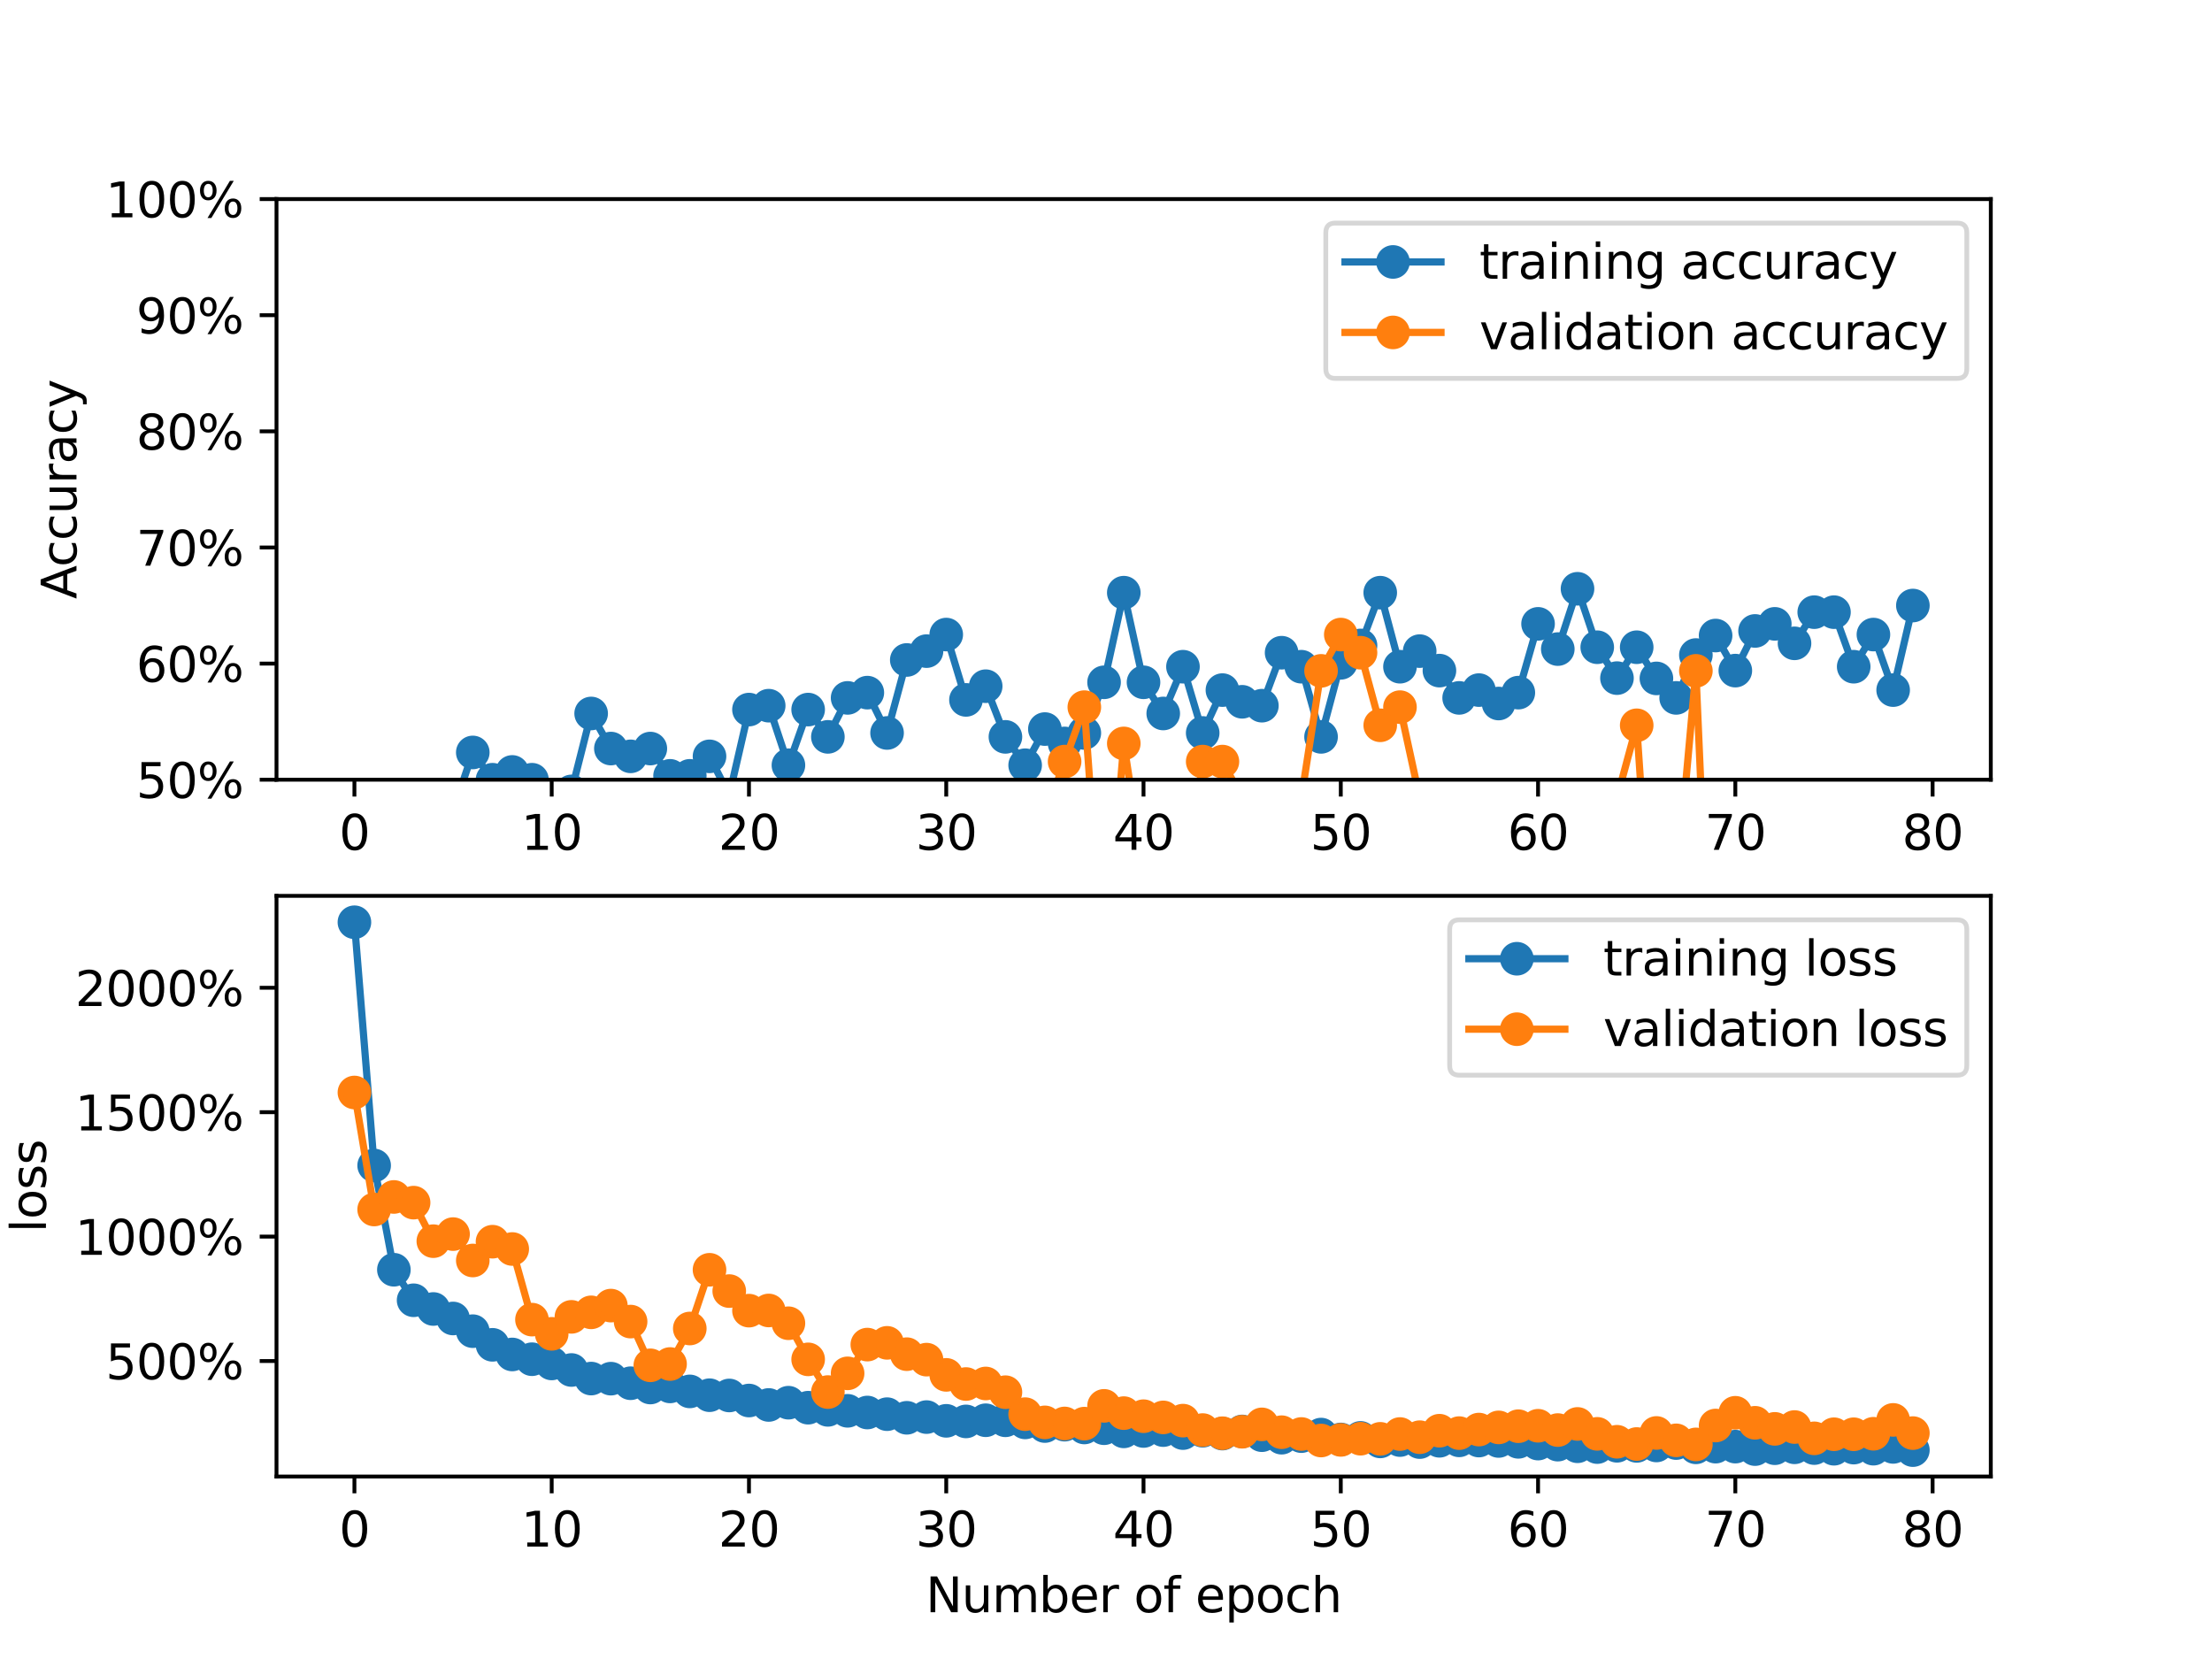 <?xml version="1.0" encoding="utf-8" standalone="no"?>
<!DOCTYPE svg PUBLIC "-//W3C//DTD SVG 1.1//EN"
  "http://www.w3.org/Graphics/SVG/1.1/DTD/svg11.dtd">
<svg xmlns:xlink="http://www.w3.org/1999/xlink" width="460.8pt" height="345.6pt" viewBox="0 0 460.8 345.6" xmlns="http://www.w3.org/2000/svg" version="1.1">
 <defs>
  <style type="text/css">*{stroke-linejoin: round; stroke-linecap: butt}</style>
 </defs>
 <g id="figure_1">
  <g id="patch_1">
   <path d="M 0 345.6 
L 460.8 345.6 
L 460.8 0 
L 0 0 
z
" style="fill: #ffffff"/>
  </g>
  <g id="axes_1">
   <g id="patch_2">
    <path d="M 57.6 162.432 
L 414.72 162.432 
L 414.72 41.472 
L 57.6 41.472 
z
" style="fill: #ffffff"/>
   </g>
   <g id="matplotlib.axis_1">
    <g id="xtick_1">
     <g id="line2d_1">
      <defs>
       <path id="mbb9eac438b" d="M 0 0 
L 0 3.5 
" style="stroke: #000000; stroke-width: 0.8"/>
      </defs>
      <g>
       <use xlink:href="#mbb9eac438b" x="73.833" y="162.432" style="stroke: #000000; stroke-width: 0.8"/>
      </g>
     </g>
     <g id="text_1">
      <!-- 0 -->
      <g transform="translate(70.651 177.03) scale(0.1 -0.1)">
       <defs>
        <path id="DejaVuSans-30" d="M 2034 4250 
Q 1547 4250 1301 3770 
Q 1056 3291 1056 2328 
Q 1056 1369 1301 889 
Q 1547 409 2034 409 
Q 2525 409 2770 889 
Q 3016 1369 3016 2328 
Q 3016 3291 2770 3770 
Q 2525 4250 2034 4250 
z
M 2034 4750 
Q 2819 4750 3233 4129 
Q 3647 3509 3647 2328 
Q 3647 1150 3233 529 
Q 2819 -91 2034 -91 
Q 1250 -91 836 529 
Q 422 1150 422 2328 
Q 422 3509 836 4129 
Q 1250 4750 2034 4750 
z
" transform="scale(0.016)"/>
       </defs>
       <use xlink:href="#DejaVuSans-30"/>
      </g>
     </g>
    </g>
    <g id="xtick_2">
     <g id="line2d_2">
      <g>
       <use xlink:href="#mbb9eac438b" x="114.928" y="162.432" style="stroke: #000000; stroke-width: 0.8"/>
      </g>
     </g>
     <g id="text_2">
      <!-- 10 -->
      <g transform="translate(108.566 177.03) scale(0.1 -0.1)">
       <defs>
        <path id="DejaVuSans-31" d="M 794 531 
L 1825 531 
L 1825 4091 
L 703 3866 
L 703 4441 
L 1819 4666 
L 2450 4666 
L 2450 531 
L 3481 531 
L 3481 0 
L 794 0 
L 794 531 
z
" transform="scale(0.016)"/>
       </defs>
       <use xlink:href="#DejaVuSans-31"/>
       <use xlink:href="#DejaVuSans-30" x="63.623"/>
      </g>
     </g>
    </g>
    <g id="xtick_3">
     <g id="line2d_3">
      <g>
       <use xlink:href="#mbb9eac438b" x="156.024" y="162.432" style="stroke: #000000; stroke-width: 0.8"/>
      </g>
     </g>
     <g id="text_3">
      <!-- 20 -->
      <g transform="translate(149.661 177.03) scale(0.1 -0.1)">
       <defs>
        <path id="DejaVuSans-32" d="M 1228 531 
L 3431 531 
L 3431 0 
L 469 0 
L 469 531 
Q 828 903 1448 1529 
Q 2069 2156 2228 2338 
Q 2531 2678 2651 2914 
Q 2772 3150 2772 3378 
Q 2772 3750 2511 3984 
Q 2250 4219 1831 4219 
Q 1534 4219 1204 4116 
Q 875 4013 500 3803 
L 500 4441 
Q 881 4594 1212 4672 
Q 1544 4750 1819 4750 
Q 2544 4750 2975 4387 
Q 3406 4025 3406 3419 
Q 3406 3131 3298 2873 
Q 3191 2616 2906 2266 
Q 2828 2175 2409 1742 
Q 1991 1309 1228 531 
z
" transform="scale(0.016)"/>
       </defs>
       <use xlink:href="#DejaVuSans-32"/>
       <use xlink:href="#DejaVuSans-30" x="63.623"/>
      </g>
     </g>
    </g>
    <g id="xtick_4">
     <g id="line2d_4">
      <g>
       <use xlink:href="#mbb9eac438b" x="197.119" y="162.432" style="stroke: #000000; stroke-width: 0.8"/>
      </g>
     </g>
     <g id="text_4">
      <!-- 30 -->
      <g transform="translate(190.757 177.03) scale(0.1 -0.1)">
       <defs>
        <path id="DejaVuSans-33" d="M 2597 2516 
Q 3050 2419 3304 2112 
Q 3559 1806 3559 1356 
Q 3559 666 3084 287 
Q 2609 -91 1734 -91 
Q 1441 -91 1130 -33 
Q 819 25 488 141 
L 488 750 
Q 750 597 1062 519 
Q 1375 441 1716 441 
Q 2309 441 2620 675 
Q 2931 909 2931 1356 
Q 2931 1769 2642 2001 
Q 2353 2234 1838 2234 
L 1294 2234 
L 1294 2753 
L 1863 2753 
Q 2328 2753 2575 2939 
Q 2822 3125 2822 3475 
Q 2822 3834 2567 4026 
Q 2313 4219 1838 4219 
Q 1578 4219 1281 4162 
Q 984 4106 628 3988 
L 628 4550 
Q 988 4650 1302 4700 
Q 1616 4750 1894 4750 
Q 2613 4750 3031 4423 
Q 3450 4097 3450 3541 
Q 3450 3153 3228 2886 
Q 3006 2619 2597 2516 
z
" transform="scale(0.016)"/>
       </defs>
       <use xlink:href="#DejaVuSans-33"/>
       <use xlink:href="#DejaVuSans-30" x="63.623"/>
      </g>
     </g>
    </g>
    <g id="xtick_5">
     <g id="line2d_5">
      <g>
       <use xlink:href="#mbb9eac438b" x="238.215" y="162.432" style="stroke: #000000; stroke-width: 0.8"/>
      </g>
     </g>
     <g id="text_5">
      <!-- 40 -->
      <g transform="translate(231.852 177.03) scale(0.1 -0.1)">
       <defs>
        <path id="DejaVuSans-34" d="M 2419 4116 
L 825 1625 
L 2419 1625 
L 2419 4116 
z
M 2253 4666 
L 3047 4666 
L 3047 1625 
L 3713 1625 
L 3713 1100 
L 3047 1100 
L 3047 0 
L 2419 0 
L 2419 1100 
L 313 1100 
L 313 1709 
L 2253 4666 
z
" transform="scale(0.016)"/>
       </defs>
       <use xlink:href="#DejaVuSans-34"/>
       <use xlink:href="#DejaVuSans-30" x="63.623"/>
      </g>
     </g>
    </g>
    <g id="xtick_6">
     <g id="line2d_6">
      <g>
       <use xlink:href="#mbb9eac438b" x="279.31" y="162.432" style="stroke: #000000; stroke-width: 0.8"/>
      </g>
     </g>
     <g id="text_6">
      <!-- 50 -->
      <g transform="translate(272.948 177.03) scale(0.1 -0.1)">
       <defs>
        <path id="DejaVuSans-35" d="M 691 4666 
L 3169 4666 
L 3169 4134 
L 1269 4134 
L 1269 2991 
Q 1406 3038 1543 3061 
Q 1681 3084 1819 3084 
Q 2600 3084 3056 2656 
Q 3513 2228 3513 1497 
Q 3513 744 3044 326 
Q 2575 -91 1722 -91 
Q 1428 -91 1123 -41 
Q 819 9 494 109 
L 494 744 
Q 775 591 1075 516 
Q 1375 441 1709 441 
Q 2250 441 2565 725 
Q 2881 1009 2881 1497 
Q 2881 1984 2565 2268 
Q 2250 2553 1709 2553 
Q 1456 2553 1204 2497 
Q 953 2441 691 2322 
L 691 4666 
z
" transform="scale(0.016)"/>
       </defs>
       <use xlink:href="#DejaVuSans-35"/>
       <use xlink:href="#DejaVuSans-30" x="63.623"/>
      </g>
     </g>
    </g>
    <g id="xtick_7">
     <g id="line2d_7">
      <g>
       <use xlink:href="#mbb9eac438b" x="320.406" y="162.432" style="stroke: #000000; stroke-width: 0.8"/>
      </g>
     </g>
     <g id="text_7">
      <!-- 60 -->
      <g transform="translate(314.043 177.03) scale(0.1 -0.1)">
       <defs>
        <path id="DejaVuSans-36" d="M 2113 2584 
Q 1688 2584 1439 2293 
Q 1191 2003 1191 1497 
Q 1191 994 1439 701 
Q 1688 409 2113 409 
Q 2538 409 2786 701 
Q 3034 994 3034 1497 
Q 3034 2003 2786 2293 
Q 2538 2584 2113 2584 
z
M 3366 4563 
L 3366 3988 
Q 3128 4100 2886 4159 
Q 2644 4219 2406 4219 
Q 1781 4219 1451 3797 
Q 1122 3375 1075 2522 
Q 1259 2794 1537 2939 
Q 1816 3084 2150 3084 
Q 2853 3084 3261 2657 
Q 3669 2231 3669 1497 
Q 3669 778 3244 343 
Q 2819 -91 2113 -91 
Q 1303 -91 875 529 
Q 447 1150 447 2328 
Q 447 3434 972 4092 
Q 1497 4750 2381 4750 
Q 2619 4750 2861 4703 
Q 3103 4656 3366 4563 
z
" transform="scale(0.016)"/>
       </defs>
       <use xlink:href="#DejaVuSans-36"/>
       <use xlink:href="#DejaVuSans-30" x="63.623"/>
      </g>
     </g>
    </g>
    <g id="xtick_8">
     <g id="line2d_8">
      <g>
       <use xlink:href="#mbb9eac438b" x="361.501" y="162.432" style="stroke: #000000; stroke-width: 0.8"/>
      </g>
     </g>
     <g id="text_8">
      <!-- 70 -->
      <g transform="translate(355.139 177.03) scale(0.1 -0.1)">
       <defs>
        <path id="DejaVuSans-37" d="M 525 4666 
L 3525 4666 
L 3525 4397 
L 1831 0 
L 1172 0 
L 2766 4134 
L 525 4134 
L 525 4666 
z
" transform="scale(0.016)"/>
       </defs>
       <use xlink:href="#DejaVuSans-37"/>
       <use xlink:href="#DejaVuSans-30" x="63.623"/>
      </g>
     </g>
    </g>
    <g id="xtick_9">
     <g id="line2d_9">
      <g>
       <use xlink:href="#mbb9eac438b" x="402.597" y="162.432" style="stroke: #000000; stroke-width: 0.8"/>
      </g>
     </g>
     <g id="text_9">
      <!-- 80 -->
      <g transform="translate(396.234 177.03) scale(0.1 -0.1)">
       <defs>
        <path id="DejaVuSans-38" d="M 2034 2216 
Q 1584 2216 1326 1975 
Q 1069 1734 1069 1313 
Q 1069 891 1326 650 
Q 1584 409 2034 409 
Q 2484 409 2743 651 
Q 3003 894 3003 1313 
Q 3003 1734 2745 1975 
Q 2488 2216 2034 2216 
z
M 1403 2484 
Q 997 2584 770 2862 
Q 544 3141 544 3541 
Q 544 4100 942 4425 
Q 1341 4750 2034 4750 
Q 2731 4750 3128 4425 
Q 3525 4100 3525 3541 
Q 3525 3141 3298 2862 
Q 3072 2584 2669 2484 
Q 3125 2378 3379 2068 
Q 3634 1759 3634 1313 
Q 3634 634 3220 271 
Q 2806 -91 2034 -91 
Q 1263 -91 848 271 
Q 434 634 434 1313 
Q 434 1759 690 2068 
Q 947 2378 1403 2484 
z
M 1172 3481 
Q 1172 3119 1398 2916 
Q 1625 2713 2034 2713 
Q 2441 2713 2670 2916 
Q 2900 3119 2900 3481 
Q 2900 3844 2670 4047 
Q 2441 4250 2034 4250 
Q 1625 4250 1398 4047 
Q 1172 3844 1172 3481 
z
" transform="scale(0.016)"/>
       </defs>
       <use xlink:href="#DejaVuSans-38"/>
       <use xlink:href="#DejaVuSans-30" x="63.623"/>
      </g>
     </g>
    </g>
   </g>
   <g id="matplotlib.axis_2">
    <g id="ytick_1">
     <g id="line2d_10">
      <defs>
       <path id="md49fca9526" d="M 0 0 
L -3.5 0 
" style="stroke: #000000; stroke-width: 0.8"/>
      </defs>
      <g>
       <use xlink:href="#md49fca9526" x="57.6" y="162.432" style="stroke: #000000; stroke-width: 0.8"/>
      </g>
     </g>
     <g id="text_10">
      <!-- 50% -->
      <g transform="translate(28.373 166.231) scale(0.1 -0.1)">
       <defs>
        <path id="DejaVuSans-25" d="M 4653 2053 
Q 4381 2053 4226 1822 
Q 4072 1591 4072 1178 
Q 4072 772 4226 539 
Q 4381 306 4653 306 
Q 4919 306 5073 539 
Q 5228 772 5228 1178 
Q 5228 1588 5073 1820 
Q 4919 2053 4653 2053 
z
M 4653 2450 
Q 5147 2450 5437 2106 
Q 5728 1763 5728 1178 
Q 5728 594 5436 251 
Q 5144 -91 4653 -91 
Q 4153 -91 3862 251 
Q 3572 594 3572 1178 
Q 3572 1766 3864 2108 
Q 4156 2450 4653 2450 
z
M 1428 4353 
Q 1159 4353 1004 4120 
Q 850 3888 850 3481 
Q 850 3069 1003 2837 
Q 1156 2606 1428 2606 
Q 1700 2606 1854 2837 
Q 2009 3069 2009 3481 
Q 2009 3884 1853 4118 
Q 1697 4353 1428 4353 
z
M 4250 4750 
L 4750 4750 
L 1831 -91 
L 1331 -91 
L 4250 4750 
z
M 1428 4750 
Q 1922 4750 2215 4408 
Q 2509 4066 2509 3481 
Q 2509 2891 2217 2550 
Q 1925 2209 1428 2209 
Q 931 2209 642 2551 
Q 353 2894 353 3481 
Q 353 4063 643 4406 
Q 934 4750 1428 4750 
z
" transform="scale(0.016)"/>
       </defs>
       <use xlink:href="#DejaVuSans-35"/>
       <use xlink:href="#DejaVuSans-30" x="63.623"/>
       <use xlink:href="#DejaVuSans-25" x="127.246"/>
      </g>
     </g>
    </g>
    <g id="ytick_2">
     <g id="line2d_11">
      <g>
       <use xlink:href="#md49fca9526" x="57.6" y="138.24" style="stroke: #000000; stroke-width: 0.8"/>
      </g>
     </g>
     <g id="text_11">
      <!-- 60% -->
      <g transform="translate(28.373 142.039) scale(0.1 -0.1)">
       <use xlink:href="#DejaVuSans-36"/>
       <use xlink:href="#DejaVuSans-30" x="63.623"/>
       <use xlink:href="#DejaVuSans-25" x="127.246"/>
      </g>
     </g>
    </g>
    <g id="ytick_3">
     <g id="line2d_12">
      <g>
       <use xlink:href="#md49fca9526" x="57.6" y="114.048" style="stroke: #000000; stroke-width: 0.8"/>
      </g>
     </g>
     <g id="text_12">
      <!-- 70% -->
      <g transform="translate(28.373 117.847) scale(0.1 -0.1)">
       <use xlink:href="#DejaVuSans-37"/>
       <use xlink:href="#DejaVuSans-30" x="63.623"/>
       <use xlink:href="#DejaVuSans-25" x="127.246"/>
      </g>
     </g>
    </g>
    <g id="ytick_4">
     <g id="line2d_13">
      <g>
       <use xlink:href="#md49fca9526" x="57.6" y="89.856" style="stroke: #000000; stroke-width: 0.8"/>
      </g>
     </g>
     <g id="text_13">
      <!-- 80% -->
      <g transform="translate(28.373 93.655) scale(0.1 -0.1)">
       <use xlink:href="#DejaVuSans-38"/>
       <use xlink:href="#DejaVuSans-30" x="63.623"/>
       <use xlink:href="#DejaVuSans-25" x="127.246"/>
      </g>
     </g>
    </g>
    <g id="ytick_5">
     <g id="line2d_14">
      <g>
       <use xlink:href="#md49fca9526" x="57.6" y="65.664" style="stroke: #000000; stroke-width: 0.8"/>
      </g>
     </g>
     <g id="text_14">
      <!-- 90% -->
      <g transform="translate(28.373 69.463) scale(0.1 -0.1)">
       <defs>
        <path id="DejaVuSans-39" d="M 703 97 
L 703 672 
Q 941 559 1184 500 
Q 1428 441 1663 441 
Q 2288 441 2617 861 
Q 2947 1281 2994 2138 
Q 2813 1869 2534 1725 
Q 2256 1581 1919 1581 
Q 1219 1581 811 2004 
Q 403 2428 403 3163 
Q 403 3881 828 4315 
Q 1253 4750 1959 4750 
Q 2769 4750 3195 4129 
Q 3622 3509 3622 2328 
Q 3622 1225 3098 567 
Q 2575 -91 1691 -91 
Q 1453 -91 1209 -44 
Q 966 3 703 97 
z
M 1959 2075 
Q 2384 2075 2632 2365 
Q 2881 2656 2881 3163 
Q 2881 3666 2632 3958 
Q 2384 4250 1959 4250 
Q 1534 4250 1286 3958 
Q 1038 3666 1038 3163 
Q 1038 2656 1286 2365 
Q 1534 2075 1959 2075 
z
" transform="scale(0.016)"/>
       </defs>
       <use xlink:href="#DejaVuSans-39"/>
       <use xlink:href="#DejaVuSans-30" x="63.623"/>
       <use xlink:href="#DejaVuSans-25" x="127.246"/>
      </g>
     </g>
    </g>
    <g id="ytick_6">
     <g id="line2d_15">
      <g>
       <use xlink:href="#md49fca9526" x="57.6" y="41.472" style="stroke: #000000; stroke-width: 0.8"/>
      </g>
     </g>
     <g id="text_15">
      <!-- 100% -->
      <g transform="translate(22.011 45.271) scale(0.1 -0.1)">
       <use xlink:href="#DejaVuSans-31"/>
       <use xlink:href="#DejaVuSans-30" x="63.623"/>
       <use xlink:href="#DejaVuSans-30" x="127.246"/>
       <use xlink:href="#DejaVuSans-25" x="190.869"/>
      </g>
     </g>
    </g>
    <g id="text_16">
     <!-- Accuracy -->
     <g transform="translate(15.931 124.78) rotate(-90) scale(0.1 -0.1)">
      <defs>
       <path id="DejaVuSans-41" d="M 2188 4044 
L 1331 1722 
L 3047 1722 
L 2188 4044 
z
M 1831 4666 
L 2547 4666 
L 4325 0 
L 3669 0 
L 3244 1197 
L 1141 1197 
L 716 0 
L 50 0 
L 1831 4666 
z
" transform="scale(0.016)"/>
       <path id="DejaVuSans-63" d="M 3122 3366 
L 3122 2828 
Q 2878 2963 2633 3030 
Q 2388 3097 2138 3097 
Q 1578 3097 1268 2742 
Q 959 2388 959 1747 
Q 959 1106 1268 751 
Q 1578 397 2138 397 
Q 2388 397 2633 464 
Q 2878 531 3122 666 
L 3122 134 
Q 2881 22 2623 -34 
Q 2366 -91 2075 -91 
Q 1284 -91 818 406 
Q 353 903 353 1747 
Q 353 2603 823 3093 
Q 1294 3584 2113 3584 
Q 2378 3584 2631 3529 
Q 2884 3475 3122 3366 
z
" transform="scale(0.016)"/>
       <path id="DejaVuSans-75" d="M 544 1381 
L 544 3500 
L 1119 3500 
L 1119 1403 
Q 1119 906 1312 657 
Q 1506 409 1894 409 
Q 2359 409 2629 706 
Q 2900 1003 2900 1516 
L 2900 3500 
L 3475 3500 
L 3475 0 
L 2900 0 
L 2900 538 
Q 2691 219 2414 64 
Q 2138 -91 1772 -91 
Q 1169 -91 856 284 
Q 544 659 544 1381 
z
M 1991 3584 
L 1991 3584 
z
" transform="scale(0.016)"/>
       <path id="DejaVuSans-72" d="M 2631 2963 
Q 2534 3019 2420 3045 
Q 2306 3072 2169 3072 
Q 1681 3072 1420 2755 
Q 1159 2438 1159 1844 
L 1159 0 
L 581 0 
L 581 3500 
L 1159 3500 
L 1159 2956 
Q 1341 3275 1631 3429 
Q 1922 3584 2338 3584 
Q 2397 3584 2469 3576 
Q 2541 3569 2628 3553 
L 2631 2963 
z
" transform="scale(0.016)"/>
       <path id="DejaVuSans-61" d="M 2194 1759 
Q 1497 1759 1228 1600 
Q 959 1441 959 1056 
Q 959 750 1161 570 
Q 1363 391 1709 391 
Q 2188 391 2477 730 
Q 2766 1069 2766 1631 
L 2766 1759 
L 2194 1759 
z
M 3341 1997 
L 3341 0 
L 2766 0 
L 2766 531 
Q 2569 213 2275 61 
Q 1981 -91 1556 -91 
Q 1019 -91 701 211 
Q 384 513 384 1019 
Q 384 1609 779 1909 
Q 1175 2209 1959 2209 
L 2766 2209 
L 2766 2266 
Q 2766 2663 2505 2880 
Q 2244 3097 1772 3097 
Q 1472 3097 1187 3025 
Q 903 2953 641 2809 
L 641 3341 
Q 956 3463 1253 3523 
Q 1550 3584 1831 3584 
Q 2591 3584 2966 3190 
Q 3341 2797 3341 1997 
z
" transform="scale(0.016)"/>
       <path id="DejaVuSans-79" d="M 2059 -325 
Q 1816 -950 1584 -1140 
Q 1353 -1331 966 -1331 
L 506 -1331 
L 506 -850 
L 844 -850 
Q 1081 -850 1212 -737 
Q 1344 -625 1503 -206 
L 1606 56 
L 191 3500 
L 800 3500 
L 1894 763 
L 2988 3500 
L 3597 3500 
L 2059 -325 
z
" transform="scale(0.016)"/>
      </defs>
      <use xlink:href="#DejaVuSans-41"/>
      <use xlink:href="#DejaVuSans-63" x="66.658"/>
      <use xlink:href="#DejaVuSans-63" x="121.639"/>
      <use xlink:href="#DejaVuSans-75" x="176.619"/>
      <use xlink:href="#DejaVuSans-72" x="239.998"/>
      <use xlink:href="#DejaVuSans-61" x="281.111"/>
      <use xlink:href="#DejaVuSans-63" x="342.391"/>
      <use xlink:href="#DejaVuSans-79" x="397.371"/>
     </g>
    </g>
   </g>
   <g id="line2d_16">
    <path d="M 73.833 205.458 
L 77.942 177.045 
L 82.052 172.986 
L 86.161 178.668 
L 90.271 172.174 
L 94.38 168.926 
L 98.49 156.749 
L 102.6 162.432 
L 106.709 160.808 
L 110.819 162.432 
L 114.928 167.303 
L 119.038 164.867 
L 123.147 148.631 
L 127.257 155.938 
L 131.366 157.561 
L 135.476 155.938 
L 139.586 161.62 
L 143.695 161.62 
L 147.805 157.561 
L 151.914 165.679 
L 156.024 147.819 
L 160.133 147.008 
L 164.243 159.408 
L 168.352 147.819 
L 172.462 153.502 
L 176.572 145.384 
L 180.681 144.288 
L 184.791 152.69 
L 188.9 137.484 
L 193.01 135.642 
L 197.119 132.192 
L 201.229 145.8 
L 205.338 142.949 
L 209.448 153.502 
L 213.557 159.408 
L 217.667 151.878 
L 221.777 154.872 
L 225.886 152.69 
L 229.996 142.137 
L 234.105 123.465 
L 238.215 142.137 
L 242.324 148.631 
L 246.434 138.889 
L 250.543 152.69 
L 254.653 143.76 
L 258.763 146.196 
L 262.872 147.008 
L 266.982 135.972 
L 271.091 138.889 
L 275.201 153.502 
L 279.31 138.078 
L 283.42 134.46 
L 287.529 123.465 
L 291.639 138.889 
L 295.748 135.642 
L 299.858 139.701 
L 303.968 145.384 
L 308.077 143.76 
L 312.187 146.556 
L 316.296 144.288 
L 320.406 129.96 
L 324.515 135.216 
L 328.625 122.653 
L 332.734 134.83 
L 336.844 141.264 
L 340.954 134.83 
L 345.063 141.325 
L 349.173 145.384 
L 353.282 136.454 
L 357.392 132.395 
L 361.501 139.701 
L 365.611 131.436 
L 369.72 129.96 
L 373.83 134.019 
L 377.94 127.524 
L 382.049 127.524 
L 386.159 138.889 
L 390.268 132.192 
L 394.378 143.76 
L 398.487 126.144 
" clip-path="url(#p0751eb159a)" style="fill: none; stroke: #1f77b4; stroke-width: 1.5; stroke-linecap: square"/>
    <defs>
     <path id="mb55dece744" d="M 0 3 
C 0.796 3 1.559 2.684 2.121 2.121 
C 2.684 1.559 3 0.796 3 0 
C 3 -0.796 2.684 -1.559 2.121 -2.121 
C 1.559 -2.684 0.796 -3 0 -3 
C -0.796 -3 -1.559 -2.684 -2.121 -2.121 
C -2.684 -1.559 -3 -0.796 -3 0 
C -3 0.796 -2.684 1.559 -2.121 2.121 
C -1.559 2.684 -0.796 3 0 3 
z
" style="stroke: #1f77b4"/>
    </defs>
    <g clip-path="url(#p0751eb159a)">
     <use xlink:href="#mb55dece744" x="73.833" y="205.458" style="fill: #1f77b4; stroke: #1f77b4"/>
     <use xlink:href="#mb55dece744" x="77.942" y="177.045" style="fill: #1f77b4; stroke: #1f77b4"/>
     <use xlink:href="#mb55dece744" x="82.052" y="172.986" style="fill: #1f77b4; stroke: #1f77b4"/>
     <use xlink:href="#mb55dece744" x="86.161" y="178.668" style="fill: #1f77b4; stroke: #1f77b4"/>
     <use xlink:href="#mb55dece744" x="90.271" y="172.174" style="fill: #1f77b4; stroke: #1f77b4"/>
     <use xlink:href="#mb55dece744" x="94.38" y="168.926" style="fill: #1f77b4; stroke: #1f77b4"/>
     <use xlink:href="#mb55dece744" x="98.49" y="156.749" style="fill: #1f77b4; stroke: #1f77b4"/>
     <use xlink:href="#mb55dece744" x="102.6" y="162.432" style="fill: #1f77b4; stroke: #1f77b4"/>
     <use xlink:href="#mb55dece744" x="106.709" y="160.808" style="fill: #1f77b4; stroke: #1f77b4"/>
     <use xlink:href="#mb55dece744" x="110.819" y="162.432" style="fill: #1f77b4; stroke: #1f77b4"/>
     <use xlink:href="#mb55dece744" x="114.928" y="167.303" style="fill: #1f77b4; stroke: #1f77b4"/>
     <use xlink:href="#mb55dece744" x="119.038" y="164.867" style="fill: #1f77b4; stroke: #1f77b4"/>
     <use xlink:href="#mb55dece744" x="123.147" y="148.631" style="fill: #1f77b4; stroke: #1f77b4"/>
     <use xlink:href="#mb55dece744" x="127.257" y="155.938" style="fill: #1f77b4; stroke: #1f77b4"/>
     <use xlink:href="#mb55dece744" x="131.366" y="157.561" style="fill: #1f77b4; stroke: #1f77b4"/>
     <use xlink:href="#mb55dece744" x="135.476" y="155.938" style="fill: #1f77b4; stroke: #1f77b4"/>
     <use xlink:href="#mb55dece744" x="139.586" y="161.62" style="fill: #1f77b4; stroke: #1f77b4"/>
     <use xlink:href="#mb55dece744" x="143.695" y="161.62" style="fill: #1f77b4; stroke: #1f77b4"/>
     <use xlink:href="#mb55dece744" x="147.805" y="157.561" style="fill: #1f77b4; stroke: #1f77b4"/>
     <use xlink:href="#mb55dece744" x="151.914" y="165.679" style="fill: #1f77b4; stroke: #1f77b4"/>
     <use xlink:href="#mb55dece744" x="156.024" y="147.819" style="fill: #1f77b4; stroke: #1f77b4"/>
     <use xlink:href="#mb55dece744" x="160.133" y="147.008" style="fill: #1f77b4; stroke: #1f77b4"/>
     <use xlink:href="#mb55dece744" x="164.243" y="159.408" style="fill: #1f77b4; stroke: #1f77b4"/>
     <use xlink:href="#mb55dece744" x="168.352" y="147.819" style="fill: #1f77b4; stroke: #1f77b4"/>
     <use xlink:href="#mb55dece744" x="172.462" y="153.502" style="fill: #1f77b4; stroke: #1f77b4"/>
     <use xlink:href="#mb55dece744" x="176.572" y="145.384" style="fill: #1f77b4; stroke: #1f77b4"/>
     <use xlink:href="#mb55dece744" x="180.681" y="144.288" style="fill: #1f77b4; stroke: #1f77b4"/>
     <use xlink:href="#mb55dece744" x="184.791" y="152.69" style="fill: #1f77b4; stroke: #1f77b4"/>
     <use xlink:href="#mb55dece744" x="188.9" y="137.484" style="fill: #1f77b4; stroke: #1f77b4"/>
     <use xlink:href="#mb55dece744" x="193.01" y="135.642" style="fill: #1f77b4; stroke: #1f77b4"/>
     <use xlink:href="#mb55dece744" x="197.119" y="132.192" style="fill: #1f77b4; stroke: #1f77b4"/>
     <use xlink:href="#mb55dece744" x="201.229" y="145.8" style="fill: #1f77b4; stroke: #1f77b4"/>
     <use xlink:href="#mb55dece744" x="205.338" y="142.949" style="fill: #1f77b4; stroke: #1f77b4"/>
     <use xlink:href="#mb55dece744" x="209.448" y="153.502" style="fill: #1f77b4; stroke: #1f77b4"/>
     <use xlink:href="#mb55dece744" x="213.557" y="159.408" style="fill: #1f77b4; stroke: #1f77b4"/>
     <use xlink:href="#mb55dece744" x="217.667" y="151.878" style="fill: #1f77b4; stroke: #1f77b4"/>
     <use xlink:href="#mb55dece744" x="221.777" y="154.872" style="fill: #1f77b4; stroke: #1f77b4"/>
     <use xlink:href="#mb55dece744" x="225.886" y="152.69" style="fill: #1f77b4; stroke: #1f77b4"/>
     <use xlink:href="#mb55dece744" x="229.996" y="142.137" style="fill: #1f77b4; stroke: #1f77b4"/>
     <use xlink:href="#mb55dece744" x="234.105" y="123.465" style="fill: #1f77b4; stroke: #1f77b4"/>
     <use xlink:href="#mb55dece744" x="238.215" y="142.137" style="fill: #1f77b4; stroke: #1f77b4"/>
     <use xlink:href="#mb55dece744" x="242.324" y="148.631" style="fill: #1f77b4; stroke: #1f77b4"/>
     <use xlink:href="#mb55dece744" x="246.434" y="138.889" style="fill: #1f77b4; stroke: #1f77b4"/>
     <use xlink:href="#mb55dece744" x="250.543" y="152.69" style="fill: #1f77b4; stroke: #1f77b4"/>
     <use xlink:href="#mb55dece744" x="254.653" y="143.76" style="fill: #1f77b4; stroke: #1f77b4"/>
     <use xlink:href="#mb55dece744" x="258.763" y="146.196" style="fill: #1f77b4; stroke: #1f77b4"/>
     <use xlink:href="#mb55dece744" x="262.872" y="147.008" style="fill: #1f77b4; stroke: #1f77b4"/>
     <use xlink:href="#mb55dece744" x="266.982" y="135.972" style="fill: #1f77b4; stroke: #1f77b4"/>
     <use xlink:href="#mb55dece744" x="271.091" y="138.889" style="fill: #1f77b4; stroke: #1f77b4"/>
     <use xlink:href="#mb55dece744" x="275.201" y="153.502" style="fill: #1f77b4; stroke: #1f77b4"/>
     <use xlink:href="#mb55dece744" x="279.31" y="138.078" style="fill: #1f77b4; stroke: #1f77b4"/>
     <use xlink:href="#mb55dece744" x="283.42" y="134.46" style="fill: #1f77b4; stroke: #1f77b4"/>
     <use xlink:href="#mb55dece744" x="287.529" y="123.465" style="fill: #1f77b4; stroke: #1f77b4"/>
     <use xlink:href="#mb55dece744" x="291.639" y="138.889" style="fill: #1f77b4; stroke: #1f77b4"/>
     <use xlink:href="#mb55dece744" x="295.748" y="135.642" style="fill: #1f77b4; stroke: #1f77b4"/>
     <use xlink:href="#mb55dece744" x="299.858" y="139.701" style="fill: #1f77b4; stroke: #1f77b4"/>
     <use xlink:href="#mb55dece744" x="303.968" y="145.384" style="fill: #1f77b4; stroke: #1f77b4"/>
     <use xlink:href="#mb55dece744" x="308.077" y="143.76" style="fill: #1f77b4; stroke: #1f77b4"/>
     <use xlink:href="#mb55dece744" x="312.187" y="146.556" style="fill: #1f77b4; stroke: #1f77b4"/>
     <use xlink:href="#mb55dece744" x="316.296" y="144.288" style="fill: #1f77b4; stroke: #1f77b4"/>
     <use xlink:href="#mb55dece744" x="320.406" y="129.96" style="fill: #1f77b4; stroke: #1f77b4"/>
     <use xlink:href="#mb55dece744" x="324.515" y="135.216" style="fill: #1f77b4; stroke: #1f77b4"/>
     <use xlink:href="#mb55dece744" x="328.625" y="122.653" style="fill: #1f77b4; stroke: #1f77b4"/>
     <use xlink:href="#mb55dece744" x="332.734" y="134.83" style="fill: #1f77b4; stroke: #1f77b4"/>
     <use xlink:href="#mb55dece744" x="336.844" y="141.264" style="fill: #1f77b4; stroke: #1f77b4"/>
     <use xlink:href="#mb55dece744" x="340.954" y="134.83" style="fill: #1f77b4; stroke: #1f77b4"/>
     <use xlink:href="#mb55dece744" x="345.063" y="141.325" style="fill: #1f77b4; stroke: #1f77b4"/>
     <use xlink:href="#mb55dece744" x="349.173" y="145.384" style="fill: #1f77b4; stroke: #1f77b4"/>
     <use xlink:href="#mb55dece744" x="353.282" y="136.454" style="fill: #1f77b4; stroke: #1f77b4"/>
     <use xlink:href="#mb55dece744" x="357.392" y="132.395" style="fill: #1f77b4; stroke: #1f77b4"/>
     <use xlink:href="#mb55dece744" x="361.501" y="139.701" style="fill: #1f77b4; stroke: #1f77b4"/>
     <use xlink:href="#mb55dece744" x="365.611" y="131.436" style="fill: #1f77b4; stroke: #1f77b4"/>
     <use xlink:href="#mb55dece744" x="369.72" y="129.96" style="fill: #1f77b4; stroke: #1f77b4"/>
     <use xlink:href="#mb55dece744" x="373.83" y="134.019" style="fill: #1f77b4; stroke: #1f77b4"/>
     <use xlink:href="#mb55dece744" x="377.94" y="127.524" style="fill: #1f77b4; stroke: #1f77b4"/>
     <use xlink:href="#mb55dece744" x="382.049" y="127.524" style="fill: #1f77b4; stroke: #1f77b4"/>
     <use xlink:href="#mb55dece744" x="386.159" y="138.889" style="fill: #1f77b4; stroke: #1f77b4"/>
     <use xlink:href="#mb55dece744" x="390.268" y="132.192" style="fill: #1f77b4; stroke: #1f77b4"/>
     <use xlink:href="#mb55dece744" x="394.378" y="143.76" style="fill: #1f77b4; stroke: #1f77b4"/>
     <use xlink:href="#mb55dece744" x="398.487" y="126.144" style="fill: #1f77b4; stroke: #1f77b4"/>
    </g>
   </g>
   <g id="line2d_17">
    <path d="M 73.833 200.232 
L 77.942 268.272 
L 82.052 283.392 
L 86.161 283.392 
L 90.271 200.232 
L 94.38 200.232 
L 98.49 200.232 
L 102.6 249.372 
L 106.709 268.272 
L 110.819 200.232 
L 114.928 200.232 
L 119.038 204.012 
L 123.147 211.572 
L 127.257 268.272 
L 131.366 279.612 
L 135.476 226.692 
L 139.586 196.452 
L 143.695 256.932 
L 147.805 283.392 
L 151.914 283.392 
L 156.024 279.612 
L 160.133 283.392 
L 164.243 272.052 
L 168.352 230.472 
L 172.462 219.132 
L 176.572 272.052 
L 180.681 279.612 
L 184.791 279.612 
L 188.9 268.272 
L 193.01 275.832 
L 197.119 283.392 
L 201.229 264.492 
L 205.338 279.612 
L 209.448 256.932 
L 213.557 200.232 
L 217.667 169.992 
L 221.777 158.652 
L 225.886 147.312 
L 229.996 204.012 
L 234.105 154.872 
L 238.215 181.332 
L 242.324 204.012 
L 246.434 192.672 
L 250.543 158.652 
L 254.653 158.652 
L 258.763 166.212 
L 262.872 166.212 
L 266.982 166.212 
L 271.091 166.212 
L 275.201 139.752 
L 279.31 132.192 
L 283.42 135.972 
L 287.529 151.092 
L 291.639 147.312 
L 295.748 166.212 
L 299.858 166.212 
L 303.968 169.992 
L 308.077 181.332 
L 312.187 181.332 
L 316.296 177.552 
L 320.406 185.112 
L 324.515 181.332 
L 328.625 200.232 
L 332.734 169.992 
L 336.844 166.212 
L 340.954 151.092 
L 345.063 211.572 
L 349.173 185.112 
L 353.282 139.752 
L 357.392 234.252 
L 361.501 241.812 
L 365.611 207.792 
L 369.72 207.792 
L 373.83 169.992 
L 377.94 166.212 
L 382.049 177.552 
L 386.159 181.332 
L 390.268 185.112 
L 394.378 181.332 
L 398.487 169.992 
" clip-path="url(#p0751eb159a)" style="fill: none; stroke: #ff7f0e; stroke-width: 1.5; stroke-linecap: square"/>
    <defs>
     <path id="m3acbd91e39" d="M 0 3 
C 0.796 3 1.559 2.684 2.121 2.121 
C 2.684 1.559 3 0.796 3 0 
C 3 -0.796 2.684 -1.559 2.121 -2.121 
C 1.559 -2.684 0.796 -3 0 -3 
C -0.796 -3 -1.559 -2.684 -2.121 -2.121 
C -2.684 -1.559 -3 -0.796 -3 0 
C -3 0.796 -2.684 1.559 -2.121 2.121 
C -1.559 2.684 -0.796 3 0 3 
z
" style="stroke: #ff7f0e"/>
    </defs>
    <g clip-path="url(#p0751eb159a)">
     <use xlink:href="#m3acbd91e39" x="73.833" y="200.232" style="fill: #ff7f0e; stroke: #ff7f0e"/>
     <use xlink:href="#m3acbd91e39" x="77.942" y="268.272" style="fill: #ff7f0e; stroke: #ff7f0e"/>
     <use xlink:href="#m3acbd91e39" x="82.052" y="283.392" style="fill: #ff7f0e; stroke: #ff7f0e"/>
     <use xlink:href="#m3acbd91e39" x="86.161" y="283.392" style="fill: #ff7f0e; stroke: #ff7f0e"/>
     <use xlink:href="#m3acbd91e39" x="90.271" y="200.232" style="fill: #ff7f0e; stroke: #ff7f0e"/>
     <use xlink:href="#m3acbd91e39" x="94.38" y="200.232" style="fill: #ff7f0e; stroke: #ff7f0e"/>
     <use xlink:href="#m3acbd91e39" x="98.49" y="200.232" style="fill: #ff7f0e; stroke: #ff7f0e"/>
     <use xlink:href="#m3acbd91e39" x="102.6" y="249.372" style="fill: #ff7f0e; stroke: #ff7f0e"/>
     <use xlink:href="#m3acbd91e39" x="106.709" y="268.272" style="fill: #ff7f0e; stroke: #ff7f0e"/>
     <use xlink:href="#m3acbd91e39" x="110.819" y="200.232" style="fill: #ff7f0e; stroke: #ff7f0e"/>
     <use xlink:href="#m3acbd91e39" x="114.928" y="200.232" style="fill: #ff7f0e; stroke: #ff7f0e"/>
     <use xlink:href="#m3acbd91e39" x="119.038" y="204.012" style="fill: #ff7f0e; stroke: #ff7f0e"/>
     <use xlink:href="#m3acbd91e39" x="123.147" y="211.572" style="fill: #ff7f0e; stroke: #ff7f0e"/>
     <use xlink:href="#m3acbd91e39" x="127.257" y="268.272" style="fill: #ff7f0e; stroke: #ff7f0e"/>
     <use xlink:href="#m3acbd91e39" x="131.366" y="279.612" style="fill: #ff7f0e; stroke: #ff7f0e"/>
     <use xlink:href="#m3acbd91e39" x="135.476" y="226.692" style="fill: #ff7f0e; stroke: #ff7f0e"/>
     <use xlink:href="#m3acbd91e39" x="139.586" y="196.452" style="fill: #ff7f0e; stroke: #ff7f0e"/>
     <use xlink:href="#m3acbd91e39" x="143.695" y="256.932" style="fill: #ff7f0e; stroke: #ff7f0e"/>
     <use xlink:href="#m3acbd91e39" x="147.805" y="283.392" style="fill: #ff7f0e; stroke: #ff7f0e"/>
     <use xlink:href="#m3acbd91e39" x="151.914" y="283.392" style="fill: #ff7f0e; stroke: #ff7f0e"/>
     <use xlink:href="#m3acbd91e39" x="156.024" y="279.612" style="fill: #ff7f0e; stroke: #ff7f0e"/>
     <use xlink:href="#m3acbd91e39" x="160.133" y="283.392" style="fill: #ff7f0e; stroke: #ff7f0e"/>
     <use xlink:href="#m3acbd91e39" x="164.243" y="272.052" style="fill: #ff7f0e; stroke: #ff7f0e"/>
     <use xlink:href="#m3acbd91e39" x="168.352" y="230.472" style="fill: #ff7f0e; stroke: #ff7f0e"/>
     <use xlink:href="#m3acbd91e39" x="172.462" y="219.132" style="fill: #ff7f0e; stroke: #ff7f0e"/>
     <use xlink:href="#m3acbd91e39" x="176.572" y="272.052" style="fill: #ff7f0e; stroke: #ff7f0e"/>
     <use xlink:href="#m3acbd91e39" x="180.681" y="279.612" style="fill: #ff7f0e; stroke: #ff7f0e"/>
     <use xlink:href="#m3acbd91e39" x="184.791" y="279.612" style="fill: #ff7f0e; stroke: #ff7f0e"/>
     <use xlink:href="#m3acbd91e39" x="188.9" y="268.272" style="fill: #ff7f0e; stroke: #ff7f0e"/>
     <use xlink:href="#m3acbd91e39" x="193.01" y="275.832" style="fill: #ff7f0e; stroke: #ff7f0e"/>
     <use xlink:href="#m3acbd91e39" x="197.119" y="283.392" style="fill: #ff7f0e; stroke: #ff7f0e"/>
     <use xlink:href="#m3acbd91e39" x="201.229" y="264.492" style="fill: #ff7f0e; stroke: #ff7f0e"/>
     <use xlink:href="#m3acbd91e39" x="205.338" y="279.612" style="fill: #ff7f0e; stroke: #ff7f0e"/>
     <use xlink:href="#m3acbd91e39" x="209.448" y="256.932" style="fill: #ff7f0e; stroke: #ff7f0e"/>
     <use xlink:href="#m3acbd91e39" x="213.557" y="200.232" style="fill: #ff7f0e; stroke: #ff7f0e"/>
     <use xlink:href="#m3acbd91e39" x="217.667" y="169.992" style="fill: #ff7f0e; stroke: #ff7f0e"/>
     <use xlink:href="#m3acbd91e39" x="221.777" y="158.652" style="fill: #ff7f0e; stroke: #ff7f0e"/>
     <use xlink:href="#m3acbd91e39" x="225.886" y="147.312" style="fill: #ff7f0e; stroke: #ff7f0e"/>
     <use xlink:href="#m3acbd91e39" x="229.996" y="204.012" style="fill: #ff7f0e; stroke: #ff7f0e"/>
     <use xlink:href="#m3acbd91e39" x="234.105" y="154.872" style="fill: #ff7f0e; stroke: #ff7f0e"/>
     <use xlink:href="#m3acbd91e39" x="238.215" y="181.332" style="fill: #ff7f0e; stroke: #ff7f0e"/>
     <use xlink:href="#m3acbd91e39" x="242.324" y="204.012" style="fill: #ff7f0e; stroke: #ff7f0e"/>
     <use xlink:href="#m3acbd91e39" x="246.434" y="192.672" style="fill: #ff7f0e; stroke: #ff7f0e"/>
     <use xlink:href="#m3acbd91e39" x="250.543" y="158.652" style="fill: #ff7f0e; stroke: #ff7f0e"/>
     <use xlink:href="#m3acbd91e39" x="254.653" y="158.652" style="fill: #ff7f0e; stroke: #ff7f0e"/>
     <use xlink:href="#m3acbd91e39" x="258.763" y="166.212" style="fill: #ff7f0e; stroke: #ff7f0e"/>
     <use xlink:href="#m3acbd91e39" x="262.872" y="166.212" style="fill: #ff7f0e; stroke: #ff7f0e"/>
     <use xlink:href="#m3acbd91e39" x="266.982" y="166.212" style="fill: #ff7f0e; stroke: #ff7f0e"/>
     <use xlink:href="#m3acbd91e39" x="271.091" y="166.212" style="fill: #ff7f0e; stroke: #ff7f0e"/>
     <use xlink:href="#m3acbd91e39" x="275.201" y="139.752" style="fill: #ff7f0e; stroke: #ff7f0e"/>
     <use xlink:href="#m3acbd91e39" x="279.31" y="132.192" style="fill: #ff7f0e; stroke: #ff7f0e"/>
     <use xlink:href="#m3acbd91e39" x="283.42" y="135.972" style="fill: #ff7f0e; stroke: #ff7f0e"/>
     <use xlink:href="#m3acbd91e39" x="287.529" y="151.092" style="fill: #ff7f0e; stroke: #ff7f0e"/>
     <use xlink:href="#m3acbd91e39" x="291.639" y="147.312" style="fill: #ff7f0e; stroke: #ff7f0e"/>
     <use xlink:href="#m3acbd91e39" x="295.748" y="166.212" style="fill: #ff7f0e; stroke: #ff7f0e"/>
     <use xlink:href="#m3acbd91e39" x="299.858" y="166.212" style="fill: #ff7f0e; stroke: #ff7f0e"/>
     <use xlink:href="#m3acbd91e39" x="303.968" y="169.992" style="fill: #ff7f0e; stroke: #ff7f0e"/>
     <use xlink:href="#m3acbd91e39" x="308.077" y="181.332" style="fill: #ff7f0e; stroke: #ff7f0e"/>
     <use xlink:href="#m3acbd91e39" x="312.187" y="181.332" style="fill: #ff7f0e; stroke: #ff7f0e"/>
     <use xlink:href="#m3acbd91e39" x="316.296" y="177.552" style="fill: #ff7f0e; stroke: #ff7f0e"/>
     <use xlink:href="#m3acbd91e39" x="320.406" y="185.112" style="fill: #ff7f0e; stroke: #ff7f0e"/>
     <use xlink:href="#m3acbd91e39" x="324.515" y="181.332" style="fill: #ff7f0e; stroke: #ff7f0e"/>
     <use xlink:href="#m3acbd91e39" x="328.625" y="200.232" style="fill: #ff7f0e; stroke: #ff7f0e"/>
     <use xlink:href="#m3acbd91e39" x="332.734" y="169.992" style="fill: #ff7f0e; stroke: #ff7f0e"/>
     <use xlink:href="#m3acbd91e39" x="336.844" y="166.212" style="fill: #ff7f0e; stroke: #ff7f0e"/>
     <use xlink:href="#m3acbd91e39" x="340.954" y="151.092" style="fill: #ff7f0e; stroke: #ff7f0e"/>
     <use xlink:href="#m3acbd91e39" x="345.063" y="211.572" style="fill: #ff7f0e; stroke: #ff7f0e"/>
     <use xlink:href="#m3acbd91e39" x="349.173" y="185.112" style="fill: #ff7f0e; stroke: #ff7f0e"/>
     <use xlink:href="#m3acbd91e39" x="353.282" y="139.752" style="fill: #ff7f0e; stroke: #ff7f0e"/>
     <use xlink:href="#m3acbd91e39" x="357.392" y="234.252" style="fill: #ff7f0e; stroke: #ff7f0e"/>
     <use xlink:href="#m3acbd91e39" x="361.501" y="241.812" style="fill: #ff7f0e; stroke: #ff7f0e"/>
     <use xlink:href="#m3acbd91e39" x="365.611" y="207.792" style="fill: #ff7f0e; stroke: #ff7f0e"/>
     <use xlink:href="#m3acbd91e39" x="369.72" y="207.792" style="fill: #ff7f0e; stroke: #ff7f0e"/>
     <use xlink:href="#m3acbd91e39" x="373.83" y="169.992" style="fill: #ff7f0e; stroke: #ff7f0e"/>
     <use xlink:href="#m3acbd91e39" x="377.94" y="166.212" style="fill: #ff7f0e; stroke: #ff7f0e"/>
     <use xlink:href="#m3acbd91e39" x="382.049" y="177.552" style="fill: #ff7f0e; stroke: #ff7f0e"/>
     <use xlink:href="#m3acbd91e39" x="386.159" y="181.332" style="fill: #ff7f0e; stroke: #ff7f0e"/>
     <use xlink:href="#m3acbd91e39" x="390.268" y="185.112" style="fill: #ff7f0e; stroke: #ff7f0e"/>
     <use xlink:href="#m3acbd91e39" x="394.378" y="181.332" style="fill: #ff7f0e; stroke: #ff7f0e"/>
     <use xlink:href="#m3acbd91e39" x="398.487" y="169.992" style="fill: #ff7f0e; stroke: #ff7f0e"/>
    </g>
   </g>
   <g id="patch_3">
    <path d="M 57.6 162.432 
L 57.6 41.472 
" style="fill: none; stroke: #000000; stroke-width: 0.8; stroke-linejoin: miter; stroke-linecap: square"/>
   </g>
   <g id="patch_4">
    <path d="M 414.72 162.432 
L 414.72 41.472 
" style="fill: none; stroke: #000000; stroke-width: 0.8; stroke-linejoin: miter; stroke-linecap: square"/>
   </g>
   <g id="patch_5">
    <path d="M 57.6 162.432 
L 414.72 162.432 
" style="fill: none; stroke: #000000; stroke-width: 0.8; stroke-linejoin: miter; stroke-linecap: square"/>
   </g>
   <g id="patch_6">
    <path d="M 57.6 41.472 
L 414.72 41.472 
" style="fill: none; stroke: #000000; stroke-width: 0.8; stroke-linejoin: miter; stroke-linecap: square"/>
   </g>
   <g id="legend_1">
    <g id="patch_7">
     <path d="M 278.189 78.828 
L 407.72 78.828 
Q 409.72 78.828 409.72 76.828 
L 409.72 48.472 
Q 409.72 46.472 407.72 46.472 
L 278.189 46.472 
Q 276.189 46.472 276.189 48.472 
L 276.189 76.828 
Q 276.189 78.828 278.189 78.828 
z
" style="fill: #ffffff; opacity: 0.8; stroke: #cccccc; stroke-linejoin: miter"/>
    </g>
    <g id="line2d_18">
     <path d="M 280.189 54.57 
L 290.189 54.57 
L 300.189 54.57 
" style="fill: none; stroke: #1f77b4; stroke-width: 1.5; stroke-linecap: square"/>
     <g>
      <use xlink:href="#mb55dece744" x="290.189" y="54.57" style="fill: #1f77b4; stroke: #1f77b4"/>
     </g>
    </g>
    <g id="text_17">
     <!-- training accuracy -->
     <g transform="translate(308.189 58.07) scale(0.1 -0.1)">
      <defs>
       <path id="DejaVuSans-74" d="M 1172 4494 
L 1172 3500 
L 2356 3500 
L 2356 3053 
L 1172 3053 
L 1172 1153 
Q 1172 725 1289 603 
Q 1406 481 1766 481 
L 2356 481 
L 2356 0 
L 1766 0 
Q 1100 0 847 248 
Q 594 497 594 1153 
L 594 3053 
L 172 3053 
L 172 3500 
L 594 3500 
L 594 4494 
L 1172 4494 
z
" transform="scale(0.016)"/>
       <path id="DejaVuSans-69" d="M 603 3500 
L 1178 3500 
L 1178 0 
L 603 0 
L 603 3500 
z
M 603 4863 
L 1178 4863 
L 1178 4134 
L 603 4134 
L 603 4863 
z
" transform="scale(0.016)"/>
       <path id="DejaVuSans-6e" d="M 3513 2113 
L 3513 0 
L 2938 0 
L 2938 2094 
Q 2938 2591 2744 2837 
Q 2550 3084 2163 3084 
Q 1697 3084 1428 2787 
Q 1159 2491 1159 1978 
L 1159 0 
L 581 0 
L 581 3500 
L 1159 3500 
L 1159 2956 
Q 1366 3272 1645 3428 
Q 1925 3584 2291 3584 
Q 2894 3584 3203 3211 
Q 3513 2838 3513 2113 
z
" transform="scale(0.016)"/>
       <path id="DejaVuSans-67" d="M 2906 1791 
Q 2906 2416 2648 2759 
Q 2391 3103 1925 3103 
Q 1463 3103 1205 2759 
Q 947 2416 947 1791 
Q 947 1169 1205 825 
Q 1463 481 1925 481 
Q 2391 481 2648 825 
Q 2906 1169 2906 1791 
z
M 3481 434 
Q 3481 -459 3084 -895 
Q 2688 -1331 1869 -1331 
Q 1566 -1331 1297 -1286 
Q 1028 -1241 775 -1147 
L 775 -588 
Q 1028 -725 1275 -790 
Q 1522 -856 1778 -856 
Q 2344 -856 2625 -561 
Q 2906 -266 2906 331 
L 2906 616 
Q 2728 306 2450 153 
Q 2172 0 1784 0 
Q 1141 0 747 490 
Q 353 981 353 1791 
Q 353 2603 747 3093 
Q 1141 3584 1784 3584 
Q 2172 3584 2450 3431 
Q 2728 3278 2906 2969 
L 2906 3500 
L 3481 3500 
L 3481 434 
z
" transform="scale(0.016)"/>
       <path id="DejaVuSans-20" transform="scale(0.016)"/>
      </defs>
      <use xlink:href="#DejaVuSans-74"/>
      <use xlink:href="#DejaVuSans-72" x="39.209"/>
      <use xlink:href="#DejaVuSans-61" x="80.322"/>
      <use xlink:href="#DejaVuSans-69" x="141.602"/>
      <use xlink:href="#DejaVuSans-6e" x="169.385"/>
      <use xlink:href="#DejaVuSans-69" x="232.764"/>
      <use xlink:href="#DejaVuSans-6e" x="260.547"/>
      <use xlink:href="#DejaVuSans-67" x="323.926"/>
      <use xlink:href="#DejaVuSans-20" x="387.402"/>
      <use xlink:href="#DejaVuSans-61" x="419.189"/>
      <use xlink:href="#DejaVuSans-63" x="480.469"/>
      <use xlink:href="#DejaVuSans-63" x="535.449"/>
      <use xlink:href="#DejaVuSans-75" x="590.43"/>
      <use xlink:href="#DejaVuSans-72" x="653.809"/>
      <use xlink:href="#DejaVuSans-61" x="694.922"/>
      <use xlink:href="#DejaVuSans-63" x="756.201"/>
      <use xlink:href="#DejaVuSans-79" x="811.182"/>
     </g>
    </g>
    <g id="line2d_19">
     <path d="M 280.189 69.249 
L 290.189 69.249 
L 300.189 69.249 
" style="fill: none; stroke: #ff7f0e; stroke-width: 1.5; stroke-linecap: square"/>
     <g>
      <use xlink:href="#m3acbd91e39" x="290.189" y="69.249" style="fill: #ff7f0e; stroke: #ff7f0e"/>
     </g>
    </g>
    <g id="text_18">
     <!-- validation accuracy -->
     <g transform="translate(308.189 72.749) scale(0.1 -0.1)">
      <defs>
       <path id="DejaVuSans-76" d="M 191 3500 
L 800 3500 
L 1894 563 
L 2988 3500 
L 3597 3500 
L 2284 0 
L 1503 0 
L 191 3500 
z
" transform="scale(0.016)"/>
       <path id="DejaVuSans-6c" d="M 603 4863 
L 1178 4863 
L 1178 0 
L 603 0 
L 603 4863 
z
" transform="scale(0.016)"/>
       <path id="DejaVuSans-64" d="M 2906 2969 
L 2906 4863 
L 3481 4863 
L 3481 0 
L 2906 0 
L 2906 525 
Q 2725 213 2448 61 
Q 2172 -91 1784 -91 
Q 1150 -91 751 415 
Q 353 922 353 1747 
Q 353 2572 751 3078 
Q 1150 3584 1784 3584 
Q 2172 3584 2448 3432 
Q 2725 3281 2906 2969 
z
M 947 1747 
Q 947 1113 1208 752 
Q 1469 391 1925 391 
Q 2381 391 2643 752 
Q 2906 1113 2906 1747 
Q 2906 2381 2643 2742 
Q 2381 3103 1925 3103 
Q 1469 3103 1208 2742 
Q 947 2381 947 1747 
z
" transform="scale(0.016)"/>
       <path id="DejaVuSans-6f" d="M 1959 3097 
Q 1497 3097 1228 2736 
Q 959 2375 959 1747 
Q 959 1119 1226 758 
Q 1494 397 1959 397 
Q 2419 397 2687 759 
Q 2956 1122 2956 1747 
Q 2956 2369 2687 2733 
Q 2419 3097 1959 3097 
z
M 1959 3584 
Q 2709 3584 3137 3096 
Q 3566 2609 3566 1747 
Q 3566 888 3137 398 
Q 2709 -91 1959 -91 
Q 1206 -91 779 398 
Q 353 888 353 1747 
Q 353 2609 779 3096 
Q 1206 3584 1959 3584 
z
" transform="scale(0.016)"/>
      </defs>
      <use xlink:href="#DejaVuSans-76"/>
      <use xlink:href="#DejaVuSans-61" x="59.18"/>
      <use xlink:href="#DejaVuSans-6c" x="120.459"/>
      <use xlink:href="#DejaVuSans-69" x="148.242"/>
      <use xlink:href="#DejaVuSans-64" x="176.025"/>
      <use xlink:href="#DejaVuSans-61" x="239.502"/>
      <use xlink:href="#DejaVuSans-74" x="300.781"/>
      <use xlink:href="#DejaVuSans-69" x="339.99"/>
      <use xlink:href="#DejaVuSans-6f" x="367.773"/>
      <use xlink:href="#DejaVuSans-6e" x="428.955"/>
      <use xlink:href="#DejaVuSans-20" x="492.334"/>
      <use xlink:href="#DejaVuSans-61" x="524.121"/>
      <use xlink:href="#DejaVuSans-63" x="585.4"/>
      <use xlink:href="#DejaVuSans-63" x="640.381"/>
      <use xlink:href="#DejaVuSans-75" x="695.361"/>
      <use xlink:href="#DejaVuSans-72" x="758.74"/>
      <use xlink:href="#DejaVuSans-61" x="799.854"/>
      <use xlink:href="#DejaVuSans-63" x="861.133"/>
      <use xlink:href="#DejaVuSans-79" x="916.113"/>
     </g>
    </g>
   </g>
  </g>
  <g id="axes_2">
   <g id="patch_8">
    <path d="M 57.6 307.584 
L 414.72 307.584 
L 414.72 186.624 
L 57.6 186.624 
z
" style="fill: #ffffff"/>
   </g>
   <g id="matplotlib.axis_3">
    <g id="xtick_10">
     <g id="line2d_20">
      <g>
       <use xlink:href="#mbb9eac438b" x="73.833" y="307.584" style="stroke: #000000; stroke-width: 0.8"/>
      </g>
     </g>
     <g id="text_19">
      <!-- 0 -->
      <g transform="translate(70.651 322.182) scale(0.1 -0.1)">
       <use xlink:href="#DejaVuSans-30"/>
      </g>
     </g>
    </g>
    <g id="xtick_11">
     <g id="line2d_21">
      <g>
       <use xlink:href="#mbb9eac438b" x="114.928" y="307.584" style="stroke: #000000; stroke-width: 0.8"/>
      </g>
     </g>
     <g id="text_20">
      <!-- 10 -->
      <g transform="translate(108.566 322.182) scale(0.1 -0.1)">
       <use xlink:href="#DejaVuSans-31"/>
       <use xlink:href="#DejaVuSans-30" x="63.623"/>
      </g>
     </g>
    </g>
    <g id="xtick_12">
     <g id="line2d_22">
      <g>
       <use xlink:href="#mbb9eac438b" x="156.024" y="307.584" style="stroke: #000000; stroke-width: 0.8"/>
      </g>
     </g>
     <g id="text_21">
      <!-- 20 -->
      <g transform="translate(149.661 322.182) scale(0.1 -0.1)">
       <use xlink:href="#DejaVuSans-32"/>
       <use xlink:href="#DejaVuSans-30" x="63.623"/>
      </g>
     </g>
    </g>
    <g id="xtick_13">
     <g id="line2d_23">
      <g>
       <use xlink:href="#mbb9eac438b" x="197.119" y="307.584" style="stroke: #000000; stroke-width: 0.8"/>
      </g>
     </g>
     <g id="text_22">
      <!-- 30 -->
      <g transform="translate(190.757 322.182) scale(0.1 -0.1)">
       <use xlink:href="#DejaVuSans-33"/>
       <use xlink:href="#DejaVuSans-30" x="63.623"/>
      </g>
     </g>
    </g>
    <g id="xtick_14">
     <g id="line2d_24">
      <g>
       <use xlink:href="#mbb9eac438b" x="238.215" y="307.584" style="stroke: #000000; stroke-width: 0.8"/>
      </g>
     </g>
     <g id="text_23">
      <!-- 40 -->
      <g transform="translate(231.852 322.182) scale(0.1 -0.1)">
       <use xlink:href="#DejaVuSans-34"/>
       <use xlink:href="#DejaVuSans-30" x="63.623"/>
      </g>
     </g>
    </g>
    <g id="xtick_15">
     <g id="line2d_25">
      <g>
       <use xlink:href="#mbb9eac438b" x="279.31" y="307.584" style="stroke: #000000; stroke-width: 0.8"/>
      </g>
     </g>
     <g id="text_24">
      <!-- 50 -->
      <g transform="translate(272.948 322.182) scale(0.1 -0.1)">
       <use xlink:href="#DejaVuSans-35"/>
       <use xlink:href="#DejaVuSans-30" x="63.623"/>
      </g>
     </g>
    </g>
    <g id="xtick_16">
     <g id="line2d_26">
      <g>
       <use xlink:href="#mbb9eac438b" x="320.406" y="307.584" style="stroke: #000000; stroke-width: 0.8"/>
      </g>
     </g>
     <g id="text_25">
      <!-- 60 -->
      <g transform="translate(314.043 322.182) scale(0.1 -0.1)">
       <use xlink:href="#DejaVuSans-36"/>
       <use xlink:href="#DejaVuSans-30" x="63.623"/>
      </g>
     </g>
    </g>
    <g id="xtick_17">
     <g id="line2d_27">
      <g>
       <use xlink:href="#mbb9eac438b" x="361.501" y="307.584" style="stroke: #000000; stroke-width: 0.8"/>
      </g>
     </g>
     <g id="text_26">
      <!-- 70 -->
      <g transform="translate(355.139 322.182) scale(0.1 -0.1)">
       <use xlink:href="#DejaVuSans-37"/>
       <use xlink:href="#DejaVuSans-30" x="63.623"/>
      </g>
     </g>
    </g>
    <g id="xtick_18">
     <g id="line2d_28">
      <g>
       <use xlink:href="#mbb9eac438b" x="402.597" y="307.584" style="stroke: #000000; stroke-width: 0.8"/>
      </g>
     </g>
     <g id="text_27">
      <!-- 80 -->
      <g transform="translate(396.234 322.182) scale(0.1 -0.1)">
       <use xlink:href="#DejaVuSans-38"/>
       <use xlink:href="#DejaVuSans-30" x="63.623"/>
      </g>
     </g>
    </g>
    <g id="text_28">
     <!-- Number of epoch -->
     <g transform="translate(192.848 335.861) scale(0.1 -0.1)">
      <defs>
       <path id="DejaVuSans-4e" d="M 628 4666 
L 1478 4666 
L 3547 763 
L 3547 4666 
L 4159 4666 
L 4159 0 
L 3309 0 
L 1241 3903 
L 1241 0 
L 628 0 
L 628 4666 
z
" transform="scale(0.016)"/>
       <path id="DejaVuSans-6d" d="M 3328 2828 
Q 3544 3216 3844 3400 
Q 4144 3584 4550 3584 
Q 5097 3584 5394 3201 
Q 5691 2819 5691 2113 
L 5691 0 
L 5113 0 
L 5113 2094 
Q 5113 2597 4934 2840 
Q 4756 3084 4391 3084 
Q 3944 3084 3684 2787 
Q 3425 2491 3425 1978 
L 3425 0 
L 2847 0 
L 2847 2094 
Q 2847 2600 2669 2842 
Q 2491 3084 2119 3084 
Q 1678 3084 1418 2786 
Q 1159 2488 1159 1978 
L 1159 0 
L 581 0 
L 581 3500 
L 1159 3500 
L 1159 2956 
Q 1356 3278 1631 3431 
Q 1906 3584 2284 3584 
Q 2666 3584 2933 3390 
Q 3200 3197 3328 2828 
z
" transform="scale(0.016)"/>
       <path id="DejaVuSans-62" d="M 3116 1747 
Q 3116 2381 2855 2742 
Q 2594 3103 2138 3103 
Q 1681 3103 1420 2742 
Q 1159 2381 1159 1747 
Q 1159 1113 1420 752 
Q 1681 391 2138 391 
Q 2594 391 2855 752 
Q 3116 1113 3116 1747 
z
M 1159 2969 
Q 1341 3281 1617 3432 
Q 1894 3584 2278 3584 
Q 2916 3584 3314 3078 
Q 3713 2572 3713 1747 
Q 3713 922 3314 415 
Q 2916 -91 2278 -91 
Q 1894 -91 1617 61 
Q 1341 213 1159 525 
L 1159 0 
L 581 0 
L 581 4863 
L 1159 4863 
L 1159 2969 
z
" transform="scale(0.016)"/>
       <path id="DejaVuSans-65" d="M 3597 1894 
L 3597 1613 
L 953 1613 
Q 991 1019 1311 708 
Q 1631 397 2203 397 
Q 2534 397 2845 478 
Q 3156 559 3463 722 
L 3463 178 
Q 3153 47 2828 -22 
Q 2503 -91 2169 -91 
Q 1331 -91 842 396 
Q 353 884 353 1716 
Q 353 2575 817 3079 
Q 1281 3584 2069 3584 
Q 2775 3584 3186 3129 
Q 3597 2675 3597 1894 
z
M 3022 2063 
Q 3016 2534 2758 2815 
Q 2500 3097 2075 3097 
Q 1594 3097 1305 2825 
Q 1016 2553 972 2059 
L 3022 2063 
z
" transform="scale(0.016)"/>
       <path id="DejaVuSans-66" d="M 2375 4863 
L 2375 4384 
L 1825 4384 
Q 1516 4384 1395 4259 
Q 1275 4134 1275 3809 
L 1275 3500 
L 2222 3500 
L 2222 3053 
L 1275 3053 
L 1275 0 
L 697 0 
L 697 3053 
L 147 3053 
L 147 3500 
L 697 3500 
L 697 3744 
Q 697 4328 969 4595 
Q 1241 4863 1831 4863 
L 2375 4863 
z
" transform="scale(0.016)"/>
       <path id="DejaVuSans-70" d="M 1159 525 
L 1159 -1331 
L 581 -1331 
L 581 3500 
L 1159 3500 
L 1159 2969 
Q 1341 3281 1617 3432 
Q 1894 3584 2278 3584 
Q 2916 3584 3314 3078 
Q 3713 2572 3713 1747 
Q 3713 922 3314 415 
Q 2916 -91 2278 -91 
Q 1894 -91 1617 61 
Q 1341 213 1159 525 
z
M 3116 1747 
Q 3116 2381 2855 2742 
Q 2594 3103 2138 3103 
Q 1681 3103 1420 2742 
Q 1159 2381 1159 1747 
Q 1159 1113 1420 752 
Q 1681 391 2138 391 
Q 2594 391 2855 752 
Q 3116 1113 3116 1747 
z
" transform="scale(0.016)"/>
       <path id="DejaVuSans-68" d="M 3513 2113 
L 3513 0 
L 2938 0 
L 2938 2094 
Q 2938 2591 2744 2837 
Q 2550 3084 2163 3084 
Q 1697 3084 1428 2787 
Q 1159 2491 1159 1978 
L 1159 0 
L 581 0 
L 581 4863 
L 1159 4863 
L 1159 2956 
Q 1366 3272 1645 3428 
Q 1925 3584 2291 3584 
Q 2894 3584 3203 3211 
Q 3513 2838 3513 2113 
z
" transform="scale(0.016)"/>
      </defs>
      <use xlink:href="#DejaVuSans-4e"/>
      <use xlink:href="#DejaVuSans-75" x="74.805"/>
      <use xlink:href="#DejaVuSans-6d" x="138.184"/>
      <use xlink:href="#DejaVuSans-62" x="235.596"/>
      <use xlink:href="#DejaVuSans-65" x="299.072"/>
      <use xlink:href="#DejaVuSans-72" x="360.596"/>
      <use xlink:href="#DejaVuSans-20" x="401.709"/>
      <use xlink:href="#DejaVuSans-6f" x="433.496"/>
      <use xlink:href="#DejaVuSans-66" x="494.678"/>
      <use xlink:href="#DejaVuSans-20" x="529.883"/>
      <use xlink:href="#DejaVuSans-65" x="561.67"/>
      <use xlink:href="#DejaVuSans-70" x="623.193"/>
      <use xlink:href="#DejaVuSans-6f" x="686.67"/>
      <use xlink:href="#DejaVuSans-63" x="747.852"/>
      <use xlink:href="#DejaVuSans-68" x="802.832"/>
     </g>
    </g>
   </g>
   <g id="matplotlib.axis_4">
    <g id="ytick_7">
     <g id="line2d_29">
      <g>
       <use xlink:href="#md49fca9526" x="57.6" y="283.522" style="stroke: #000000; stroke-width: 0.8"/>
      </g>
     </g>
     <g id="text_29">
      <!-- 500% -->
      <g transform="translate(22.011 287.321) scale(0.1 -0.1)">
       <use xlink:href="#DejaVuSans-35"/>
       <use xlink:href="#DejaVuSans-30" x="63.623"/>
       <use xlink:href="#DejaVuSans-30" x="127.246"/>
       <use xlink:href="#DejaVuSans-25" x="190.869"/>
      </g>
     </g>
    </g>
    <g id="ytick_8">
     <g id="line2d_30">
      <g>
       <use xlink:href="#md49fca9526" x="57.6" y="257.606" style="stroke: #000000; stroke-width: 0.8"/>
      </g>
     </g>
     <g id="text_30">
      <!-- 1000% -->
      <g transform="translate(15.648 261.405) scale(0.1 -0.1)">
       <use xlink:href="#DejaVuSans-31"/>
       <use xlink:href="#DejaVuSans-30" x="63.623"/>
       <use xlink:href="#DejaVuSans-30" x="127.246"/>
       <use xlink:href="#DejaVuSans-30" x="190.869"/>
       <use xlink:href="#DejaVuSans-25" x="254.492"/>
      </g>
     </g>
    </g>
    <g id="ytick_9">
     <g id="line2d_31">
      <g>
       <use xlink:href="#md49fca9526" x="57.6" y="231.69" style="stroke: #000000; stroke-width: 0.8"/>
      </g>
     </g>
     <g id="text_31">
      <!-- 1500% -->
      <g transform="translate(15.648 235.489) scale(0.1 -0.1)">
       <use xlink:href="#DejaVuSans-31"/>
       <use xlink:href="#DejaVuSans-35" x="63.623"/>
       <use xlink:href="#DejaVuSans-30" x="127.246"/>
       <use xlink:href="#DejaVuSans-30" x="190.869"/>
       <use xlink:href="#DejaVuSans-25" x="254.492"/>
      </g>
     </g>
    </g>
    <g id="ytick_10">
     <g id="line2d_32">
      <g>
       <use xlink:href="#md49fca9526" x="57.6" y="205.773" style="stroke: #000000; stroke-width: 0.8"/>
      </g>
     </g>
     <g id="text_32">
      <!-- 2000% -->
      <g transform="translate(15.648 209.573) scale(0.1 -0.1)">
       <use xlink:href="#DejaVuSans-32"/>
       <use xlink:href="#DejaVuSans-30" x="63.623"/>
       <use xlink:href="#DejaVuSans-30" x="127.246"/>
       <use xlink:href="#DejaVuSans-30" x="190.869"/>
       <use xlink:href="#DejaVuSans-25" x="254.492"/>
      </g>
     </g>
    </g>
    <g id="text_33">
     <!-- loss -->
     <g transform="translate(9.569 256.762) rotate(-90) scale(0.1 -0.1)">
      <defs>
       <path id="DejaVuSans-73" d="M 2834 3397 
L 2834 2853 
Q 2591 2978 2328 3040 
Q 2066 3103 1784 3103 
Q 1356 3103 1142 2972 
Q 928 2841 928 2578 
Q 928 2378 1081 2264 
Q 1234 2150 1697 2047 
L 1894 2003 
Q 2506 1872 2764 1633 
Q 3022 1394 3022 966 
Q 3022 478 2636 193 
Q 2250 -91 1575 -91 
Q 1294 -91 989 -36 
Q 684 19 347 128 
L 347 722 
Q 666 556 975 473 
Q 1284 391 1588 391 
Q 1994 391 2212 530 
Q 2431 669 2431 922 
Q 2431 1156 2273 1281 
Q 2116 1406 1581 1522 
L 1381 1569 
Q 847 1681 609 1914 
Q 372 2147 372 2553 
Q 372 3047 722 3315 
Q 1072 3584 1716 3584 
Q 2034 3584 2315 3537 
Q 2597 3491 2834 3397 
z
" transform="scale(0.016)"/>
      </defs>
      <use xlink:href="#DejaVuSans-6c"/>
      <use xlink:href="#DejaVuSans-6f" x="27.783"/>
      <use xlink:href="#DejaVuSans-73" x="88.965"/>
      <use xlink:href="#DejaVuSans-73" x="141.064"/>
     </g>
    </g>
   </g>
   <g id="line2d_33">
    <path d="M 73.833 192.122 
L 77.942 242.794 
L 82.052 264.511 
L 86.161 270.871 
L 90.271 272.686 
L 94.38 274.664 
L 98.49 277.309 
L 102.6 280.15 
L 106.709 282.159 
L 110.819 283.151 
L 114.928 284.032 
L 119.038 285.395 
L 123.147 287.181 
L 127.257 287.201 
L 131.366 288.153 
L 135.476 289.044 
L 139.586 288.816 
L 143.695 289.855 
L 147.805 290.648 
L 151.914 290.702 
L 156.024 291.754 
L 160.133 292.678 
L 164.243 292.207 
L 168.352 293.248 
L 172.462 293.7 
L 176.572 293.899 
L 180.681 294.252 
L 184.791 294.598 
L 188.9 295.352 
L 193.01 295.205 
L 197.119 295.984 
L 201.229 296.107 
L 205.338 295.865 
L 209.448 295.874 
L 213.557 296.312 
L 217.667 297.071 
L 221.777 296.787 
L 225.886 297.368 
L 229.996 297.526 
L 234.105 298.181 
L 238.215 298.101 
L 242.324 297.916 
L 246.434 298.539 
L 250.543 298.051 
L 254.653 298.644 
L 258.763 298.198 
L 262.872 298.977 
L 266.982 299.498 
L 271.091 299.173 
L 275.201 298.847 
L 279.31 299.866 
L 283.42 299.538 
L 287.529 300.273 
L 291.639 299.989 
L 295.748 300.412 
L 299.858 300.142 
L 303.968 300.053 
L 308.077 300.093 
L 312.187 300.18 
L 316.296 300.361 
L 320.406 300.724 
L 324.515 300.945 
L 328.625 301.286 
L 332.734 301.451 
L 336.844 301.183 
L 340.954 301.206 
L 345.063 301.116 
L 349.173 300.616 
L 353.282 301.506 
L 357.392 301.362 
L 361.501 301.356 
L 365.611 301.873 
L 369.72 301.691 
L 373.83 301.5 
L 377.94 301.661 
L 382.049 301.8 
L 386.159 301.562 
L 390.268 301.789 
L 394.378 301.415 
L 398.487 302.086 
" clip-path="url(#p38666f58b0)" style="fill: none; stroke: #1f77b4; stroke-width: 1.5; stroke-linecap: square"/>
    <g clip-path="url(#p38666f58b0)">
     <use xlink:href="#mb55dece744" x="73.833" y="192.122" style="fill: #1f77b4; stroke: #1f77b4"/>
     <use xlink:href="#mb55dece744" x="77.942" y="242.794" style="fill: #1f77b4; stroke: #1f77b4"/>
     <use xlink:href="#mb55dece744" x="82.052" y="264.511" style="fill: #1f77b4; stroke: #1f77b4"/>
     <use xlink:href="#mb55dece744" x="86.161" y="270.871" style="fill: #1f77b4; stroke: #1f77b4"/>
     <use xlink:href="#mb55dece744" x="90.271" y="272.686" style="fill: #1f77b4; stroke: #1f77b4"/>
     <use xlink:href="#mb55dece744" x="94.38" y="274.664" style="fill: #1f77b4; stroke: #1f77b4"/>
     <use xlink:href="#mb55dece744" x="98.49" y="277.309" style="fill: #1f77b4; stroke: #1f77b4"/>
     <use xlink:href="#mb55dece744" x="102.6" y="280.15" style="fill: #1f77b4; stroke: #1f77b4"/>
     <use xlink:href="#mb55dece744" x="106.709" y="282.159" style="fill: #1f77b4; stroke: #1f77b4"/>
     <use xlink:href="#mb55dece744" x="110.819" y="283.151" style="fill: #1f77b4; stroke: #1f77b4"/>
     <use xlink:href="#mb55dece744" x="114.928" y="284.032" style="fill: #1f77b4; stroke: #1f77b4"/>
     <use xlink:href="#mb55dece744" x="119.038" y="285.395" style="fill: #1f77b4; stroke: #1f77b4"/>
     <use xlink:href="#mb55dece744" x="123.147" y="287.181" style="fill: #1f77b4; stroke: #1f77b4"/>
     <use xlink:href="#mb55dece744" x="127.257" y="287.201" style="fill: #1f77b4; stroke: #1f77b4"/>
     <use xlink:href="#mb55dece744" x="131.366" y="288.153" style="fill: #1f77b4; stroke: #1f77b4"/>
     <use xlink:href="#mb55dece744" x="135.476" y="289.044" style="fill: #1f77b4; stroke: #1f77b4"/>
     <use xlink:href="#mb55dece744" x="139.586" y="288.816" style="fill: #1f77b4; stroke: #1f77b4"/>
     <use xlink:href="#mb55dece744" x="143.695" y="289.855" style="fill: #1f77b4; stroke: #1f77b4"/>
     <use xlink:href="#mb55dece744" x="147.805" y="290.648" style="fill: #1f77b4; stroke: #1f77b4"/>
     <use xlink:href="#mb55dece744" x="151.914" y="290.702" style="fill: #1f77b4; stroke: #1f77b4"/>
     <use xlink:href="#mb55dece744" x="156.024" y="291.754" style="fill: #1f77b4; stroke: #1f77b4"/>
     <use xlink:href="#mb55dece744" x="160.133" y="292.678" style="fill: #1f77b4; stroke: #1f77b4"/>
     <use xlink:href="#mb55dece744" x="164.243" y="292.207" style="fill: #1f77b4; stroke: #1f77b4"/>
     <use xlink:href="#mb55dece744" x="168.352" y="293.248" style="fill: #1f77b4; stroke: #1f77b4"/>
     <use xlink:href="#mb55dece744" x="172.462" y="293.7" style="fill: #1f77b4; stroke: #1f77b4"/>
     <use xlink:href="#mb55dece744" x="176.572" y="293.899" style="fill: #1f77b4; stroke: #1f77b4"/>
     <use xlink:href="#mb55dece744" x="180.681" y="294.252" style="fill: #1f77b4; stroke: #1f77b4"/>
     <use xlink:href="#mb55dece744" x="184.791" y="294.598" style="fill: #1f77b4; stroke: #1f77b4"/>
     <use xlink:href="#mb55dece744" x="188.9" y="295.352" style="fill: #1f77b4; stroke: #1f77b4"/>
     <use xlink:href="#mb55dece744" x="193.01" y="295.205" style="fill: #1f77b4; stroke: #1f77b4"/>
     <use xlink:href="#mb55dece744" x="197.119" y="295.984" style="fill: #1f77b4; stroke: #1f77b4"/>
     <use xlink:href="#mb55dece744" x="201.229" y="296.107" style="fill: #1f77b4; stroke: #1f77b4"/>
     <use xlink:href="#mb55dece744" x="205.338" y="295.865" style="fill: #1f77b4; stroke: #1f77b4"/>
     <use xlink:href="#mb55dece744" x="209.448" y="295.874" style="fill: #1f77b4; stroke: #1f77b4"/>
     <use xlink:href="#mb55dece744" x="213.557" y="296.312" style="fill: #1f77b4; stroke: #1f77b4"/>
     <use xlink:href="#mb55dece744" x="217.667" y="297.071" style="fill: #1f77b4; stroke: #1f77b4"/>
     <use xlink:href="#mb55dece744" x="221.777" y="296.787" style="fill: #1f77b4; stroke: #1f77b4"/>
     <use xlink:href="#mb55dece744" x="225.886" y="297.368" style="fill: #1f77b4; stroke: #1f77b4"/>
     <use xlink:href="#mb55dece744" x="229.996" y="297.526" style="fill: #1f77b4; stroke: #1f77b4"/>
     <use xlink:href="#mb55dece744" x="234.105" y="298.181" style="fill: #1f77b4; stroke: #1f77b4"/>
     <use xlink:href="#mb55dece744" x="238.215" y="298.101" style="fill: #1f77b4; stroke: #1f77b4"/>
     <use xlink:href="#mb55dece744" x="242.324" y="297.916" style="fill: #1f77b4; stroke: #1f77b4"/>
     <use xlink:href="#mb55dece744" x="246.434" y="298.539" style="fill: #1f77b4; stroke: #1f77b4"/>
     <use xlink:href="#mb55dece744" x="250.543" y="298.051" style="fill: #1f77b4; stroke: #1f77b4"/>
     <use xlink:href="#mb55dece744" x="254.653" y="298.644" style="fill: #1f77b4; stroke: #1f77b4"/>
     <use xlink:href="#mb55dece744" x="258.763" y="298.198" style="fill: #1f77b4; stroke: #1f77b4"/>
     <use xlink:href="#mb55dece744" x="262.872" y="298.977" style="fill: #1f77b4; stroke: #1f77b4"/>
     <use xlink:href="#mb55dece744" x="266.982" y="299.498" style="fill: #1f77b4; stroke: #1f77b4"/>
     <use xlink:href="#mb55dece744" x="271.091" y="299.173" style="fill: #1f77b4; stroke: #1f77b4"/>
     <use xlink:href="#mb55dece744" x="275.201" y="298.847" style="fill: #1f77b4; stroke: #1f77b4"/>
     <use xlink:href="#mb55dece744" x="279.31" y="299.866" style="fill: #1f77b4; stroke: #1f77b4"/>
     <use xlink:href="#mb55dece744" x="283.42" y="299.538" style="fill: #1f77b4; stroke: #1f77b4"/>
     <use xlink:href="#mb55dece744" x="287.529" y="300.273" style="fill: #1f77b4; stroke: #1f77b4"/>
     <use xlink:href="#mb55dece744" x="291.639" y="299.989" style="fill: #1f77b4; stroke: #1f77b4"/>
     <use xlink:href="#mb55dece744" x="295.748" y="300.412" style="fill: #1f77b4; stroke: #1f77b4"/>
     <use xlink:href="#mb55dece744" x="299.858" y="300.142" style="fill: #1f77b4; stroke: #1f77b4"/>
     <use xlink:href="#mb55dece744" x="303.968" y="300.053" style="fill: #1f77b4; stroke: #1f77b4"/>
     <use xlink:href="#mb55dece744" x="308.077" y="300.093" style="fill: #1f77b4; stroke: #1f77b4"/>
     <use xlink:href="#mb55dece744" x="312.187" y="300.18" style="fill: #1f77b4; stroke: #1f77b4"/>
     <use xlink:href="#mb55dece744" x="316.296" y="300.361" style="fill: #1f77b4; stroke: #1f77b4"/>
     <use xlink:href="#mb55dece744" x="320.406" y="300.724" style="fill: #1f77b4; stroke: #1f77b4"/>
     <use xlink:href="#mb55dece744" x="324.515" y="300.945" style="fill: #1f77b4; stroke: #1f77b4"/>
     <use xlink:href="#mb55dece744" x="328.625" y="301.286" style="fill: #1f77b4; stroke: #1f77b4"/>
     <use xlink:href="#mb55dece744" x="332.734" y="301.451" style="fill: #1f77b4; stroke: #1f77b4"/>
     <use xlink:href="#mb55dece744" x="336.844" y="301.183" style="fill: #1f77b4; stroke: #1f77b4"/>
     <use xlink:href="#mb55dece744" x="340.954" y="301.206" style="fill: #1f77b4; stroke: #1f77b4"/>
     <use xlink:href="#mb55dece744" x="345.063" y="301.116" style="fill: #1f77b4; stroke: #1f77b4"/>
     <use xlink:href="#mb55dece744" x="349.173" y="300.616" style="fill: #1f77b4; stroke: #1f77b4"/>
     <use xlink:href="#mb55dece744" x="353.282" y="301.506" style="fill: #1f77b4; stroke: #1f77b4"/>
     <use xlink:href="#mb55dece744" x="357.392" y="301.362" style="fill: #1f77b4; stroke: #1f77b4"/>
     <use xlink:href="#mb55dece744" x="361.501" y="301.356" style="fill: #1f77b4; stroke: #1f77b4"/>
     <use xlink:href="#mb55dece744" x="365.611" y="301.873" style="fill: #1f77b4; stroke: #1f77b4"/>
     <use xlink:href="#mb55dece744" x="369.72" y="301.691" style="fill: #1f77b4; stroke: #1f77b4"/>
     <use xlink:href="#mb55dece744" x="373.83" y="301.5" style="fill: #1f77b4; stroke: #1f77b4"/>
     <use xlink:href="#mb55dece744" x="377.94" y="301.661" style="fill: #1f77b4; stroke: #1f77b4"/>
     <use xlink:href="#mb55dece744" x="382.049" y="301.8" style="fill: #1f77b4; stroke: #1f77b4"/>
     <use xlink:href="#mb55dece744" x="386.159" y="301.562" style="fill: #1f77b4; stroke: #1f77b4"/>
     <use xlink:href="#mb55dece744" x="390.268" y="301.789" style="fill: #1f77b4; stroke: #1f77b4"/>
     <use xlink:href="#mb55dece744" x="394.378" y="301.415" style="fill: #1f77b4; stroke: #1f77b4"/>
     <use xlink:href="#mb55dece744" x="398.487" y="302.086" style="fill: #1f77b4; stroke: #1f77b4"/>
    </g>
   </g>
   <g id="line2d_34">
    <path d="M 73.833 227.586 
L 77.942 251.961 
L 82.052 249.348 
L 86.161 250.531 
L 90.271 258.558 
L 94.38 257.086 
L 98.49 262.582 
L 102.6 258.668 
L 106.709 260.191 
L 110.819 274.902 
L 114.928 277.86 
L 119.038 274.326 
L 123.147 273.384 
L 127.257 271.98 
L 131.366 275.31 
L 135.476 284.42 
L 139.586 284.149 
L 143.695 276.751 
L 147.805 264.52 
L 151.914 268.956 
L 156.024 273.03 
L 160.133 272.995 
L 164.243 275.656 
L 168.352 283.18 
L 172.462 289.991 
L 176.572 286.094 
L 180.681 280.105 
L 184.791 279.738 
L 188.9 282.099 
L 193.01 283.238 
L 197.119 286.409 
L 201.229 288.317 
L 205.338 288.203 
L 209.448 290.021 
L 213.557 294.596 
L 217.667 296.306 
L 221.777 296.532 
L 225.886 296.566 
L 229.996 292.864 
L 234.105 294.38 
L 238.215 295.02 
L 242.324 295.27 
L 246.434 295.944 
L 250.543 297.908 
L 254.653 298.568 
L 258.763 298.259 
L 262.872 296.722 
L 266.982 298.353 
L 271.091 298.726 
L 275.201 300.086 
L 279.31 299.956 
L 283.42 299.71 
L 287.529 299.735 
L 291.639 298.734 
L 295.748 299.394 
L 299.858 298.043 
L 303.968 298.543 
L 308.077 297.805 
L 312.187 297.352 
L 316.296 297.105 
L 320.406 297.012 
L 324.515 297.907 
L 328.625 296.632 
L 332.734 298.695 
L 336.844 300.345 
L 340.954 300.814 
L 345.063 298.512 
L 349.173 300.049 
L 353.282 300.896 
L 357.392 296.961 
L 361.501 294.308 
L 365.611 296.39 
L 369.72 297.657 
L 373.83 297.277 
L 377.94 299.63 
L 382.049 298.78 
L 386.159 298.782 
L 390.268 298.678 
L 394.378 295.791 
L 398.487 298.539 
" clip-path="url(#p38666f58b0)" style="fill: none; stroke: #ff7f0e; stroke-width: 1.5; stroke-linecap: square"/>
    <g clip-path="url(#p38666f58b0)">
     <use xlink:href="#m3acbd91e39" x="73.833" y="227.586" style="fill: #ff7f0e; stroke: #ff7f0e"/>
     <use xlink:href="#m3acbd91e39" x="77.942" y="251.961" style="fill: #ff7f0e; stroke: #ff7f0e"/>
     <use xlink:href="#m3acbd91e39" x="82.052" y="249.348" style="fill: #ff7f0e; stroke: #ff7f0e"/>
     <use xlink:href="#m3acbd91e39" x="86.161" y="250.531" style="fill: #ff7f0e; stroke: #ff7f0e"/>
     <use xlink:href="#m3acbd91e39" x="90.271" y="258.558" style="fill: #ff7f0e; stroke: #ff7f0e"/>
     <use xlink:href="#m3acbd91e39" x="94.38" y="257.086" style="fill: #ff7f0e; stroke: #ff7f0e"/>
     <use xlink:href="#m3acbd91e39" x="98.49" y="262.582" style="fill: #ff7f0e; stroke: #ff7f0e"/>
     <use xlink:href="#m3acbd91e39" x="102.6" y="258.668" style="fill: #ff7f0e; stroke: #ff7f0e"/>
     <use xlink:href="#m3acbd91e39" x="106.709" y="260.191" style="fill: #ff7f0e; stroke: #ff7f0e"/>
     <use xlink:href="#m3acbd91e39" x="110.819" y="274.902" style="fill: #ff7f0e; stroke: #ff7f0e"/>
     <use xlink:href="#m3acbd91e39" x="114.928" y="277.86" style="fill: #ff7f0e; stroke: #ff7f0e"/>
     <use xlink:href="#m3acbd91e39" x="119.038" y="274.326" style="fill: #ff7f0e; stroke: #ff7f0e"/>
     <use xlink:href="#m3acbd91e39" x="123.147" y="273.384" style="fill: #ff7f0e; stroke: #ff7f0e"/>
     <use xlink:href="#m3acbd91e39" x="127.257" y="271.98" style="fill: #ff7f0e; stroke: #ff7f0e"/>
     <use xlink:href="#m3acbd91e39" x="131.366" y="275.31" style="fill: #ff7f0e; stroke: #ff7f0e"/>
     <use xlink:href="#m3acbd91e39" x="135.476" y="284.42" style="fill: #ff7f0e; stroke: #ff7f0e"/>
     <use xlink:href="#m3acbd91e39" x="139.586" y="284.149" style="fill: #ff7f0e; stroke: #ff7f0e"/>
     <use xlink:href="#m3acbd91e39" x="143.695" y="276.751" style="fill: #ff7f0e; stroke: #ff7f0e"/>
     <use xlink:href="#m3acbd91e39" x="147.805" y="264.52" style="fill: #ff7f0e; stroke: #ff7f0e"/>
     <use xlink:href="#m3acbd91e39" x="151.914" y="268.956" style="fill: #ff7f0e; stroke: #ff7f0e"/>
     <use xlink:href="#m3acbd91e39" x="156.024" y="273.03" style="fill: #ff7f0e; stroke: #ff7f0e"/>
     <use xlink:href="#m3acbd91e39" x="160.133" y="272.995" style="fill: #ff7f0e; stroke: #ff7f0e"/>
     <use xlink:href="#m3acbd91e39" x="164.243" y="275.656" style="fill: #ff7f0e; stroke: #ff7f0e"/>
     <use xlink:href="#m3acbd91e39" x="168.352" y="283.18" style="fill: #ff7f0e; stroke: #ff7f0e"/>
     <use xlink:href="#m3acbd91e39" x="172.462" y="289.991" style="fill: #ff7f0e; stroke: #ff7f0e"/>
     <use xlink:href="#m3acbd91e39" x="176.572" y="286.094" style="fill: #ff7f0e; stroke: #ff7f0e"/>
     <use xlink:href="#m3acbd91e39" x="180.681" y="280.105" style="fill: #ff7f0e; stroke: #ff7f0e"/>
     <use xlink:href="#m3acbd91e39" x="184.791" y="279.738" style="fill: #ff7f0e; stroke: #ff7f0e"/>
     <use xlink:href="#m3acbd91e39" x="188.9" y="282.099" style="fill: #ff7f0e; stroke: #ff7f0e"/>
     <use xlink:href="#m3acbd91e39" x="193.01" y="283.238" style="fill: #ff7f0e; stroke: #ff7f0e"/>
     <use xlink:href="#m3acbd91e39" x="197.119" y="286.409" style="fill: #ff7f0e; stroke: #ff7f0e"/>
     <use xlink:href="#m3acbd91e39" x="201.229" y="288.317" style="fill: #ff7f0e; stroke: #ff7f0e"/>
     <use xlink:href="#m3acbd91e39" x="205.338" y="288.203" style="fill: #ff7f0e; stroke: #ff7f0e"/>
     <use xlink:href="#m3acbd91e39" x="209.448" y="290.021" style="fill: #ff7f0e; stroke: #ff7f0e"/>
     <use xlink:href="#m3acbd91e39" x="213.557" y="294.596" style="fill: #ff7f0e; stroke: #ff7f0e"/>
     <use xlink:href="#m3acbd91e39" x="217.667" y="296.306" style="fill: #ff7f0e; stroke: #ff7f0e"/>
     <use xlink:href="#m3acbd91e39" x="221.777" y="296.532" style="fill: #ff7f0e; stroke: #ff7f0e"/>
     <use xlink:href="#m3acbd91e39" x="225.886" y="296.566" style="fill: #ff7f0e; stroke: #ff7f0e"/>
     <use xlink:href="#m3acbd91e39" x="229.996" y="292.864" style="fill: #ff7f0e; stroke: #ff7f0e"/>
     <use xlink:href="#m3acbd91e39" x="234.105" y="294.38" style="fill: #ff7f0e; stroke: #ff7f0e"/>
     <use xlink:href="#m3acbd91e39" x="238.215" y="295.02" style="fill: #ff7f0e; stroke: #ff7f0e"/>
     <use xlink:href="#m3acbd91e39" x="242.324" y="295.27" style="fill: #ff7f0e; stroke: #ff7f0e"/>
     <use xlink:href="#m3acbd91e39" x="246.434" y="295.944" style="fill: #ff7f0e; stroke: #ff7f0e"/>
     <use xlink:href="#m3acbd91e39" x="250.543" y="297.908" style="fill: #ff7f0e; stroke: #ff7f0e"/>
     <use xlink:href="#m3acbd91e39" x="254.653" y="298.568" style="fill: #ff7f0e; stroke: #ff7f0e"/>
     <use xlink:href="#m3acbd91e39" x="258.763" y="298.259" style="fill: #ff7f0e; stroke: #ff7f0e"/>
     <use xlink:href="#m3acbd91e39" x="262.872" y="296.722" style="fill: #ff7f0e; stroke: #ff7f0e"/>
     <use xlink:href="#m3acbd91e39" x="266.982" y="298.353" style="fill: #ff7f0e; stroke: #ff7f0e"/>
     <use xlink:href="#m3acbd91e39" x="271.091" y="298.726" style="fill: #ff7f0e; stroke: #ff7f0e"/>
     <use xlink:href="#m3acbd91e39" x="275.201" y="300.086" style="fill: #ff7f0e; stroke: #ff7f0e"/>
     <use xlink:href="#m3acbd91e39" x="279.31" y="299.956" style="fill: #ff7f0e; stroke: #ff7f0e"/>
     <use xlink:href="#m3acbd91e39" x="283.42" y="299.71" style="fill: #ff7f0e; stroke: #ff7f0e"/>
     <use xlink:href="#m3acbd91e39" x="287.529" y="299.735" style="fill: #ff7f0e; stroke: #ff7f0e"/>
     <use xlink:href="#m3acbd91e39" x="291.639" y="298.734" style="fill: #ff7f0e; stroke: #ff7f0e"/>
     <use xlink:href="#m3acbd91e39" x="295.748" y="299.394" style="fill: #ff7f0e; stroke: #ff7f0e"/>
     <use xlink:href="#m3acbd91e39" x="299.858" y="298.043" style="fill: #ff7f0e; stroke: #ff7f0e"/>
     <use xlink:href="#m3acbd91e39" x="303.968" y="298.543" style="fill: #ff7f0e; stroke: #ff7f0e"/>
     <use xlink:href="#m3acbd91e39" x="308.077" y="297.805" style="fill: #ff7f0e; stroke: #ff7f0e"/>
     <use xlink:href="#m3acbd91e39" x="312.187" y="297.352" style="fill: #ff7f0e; stroke: #ff7f0e"/>
     <use xlink:href="#m3acbd91e39" x="316.296" y="297.105" style="fill: #ff7f0e; stroke: #ff7f0e"/>
     <use xlink:href="#m3acbd91e39" x="320.406" y="297.012" style="fill: #ff7f0e; stroke: #ff7f0e"/>
     <use xlink:href="#m3acbd91e39" x="324.515" y="297.907" style="fill: #ff7f0e; stroke: #ff7f0e"/>
     <use xlink:href="#m3acbd91e39" x="328.625" y="296.632" style="fill: #ff7f0e; stroke: #ff7f0e"/>
     <use xlink:href="#m3acbd91e39" x="332.734" y="298.695" style="fill: #ff7f0e; stroke: #ff7f0e"/>
     <use xlink:href="#m3acbd91e39" x="336.844" y="300.345" style="fill: #ff7f0e; stroke: #ff7f0e"/>
     <use xlink:href="#m3acbd91e39" x="340.954" y="300.814" style="fill: #ff7f0e; stroke: #ff7f0e"/>
     <use xlink:href="#m3acbd91e39" x="345.063" y="298.512" style="fill: #ff7f0e; stroke: #ff7f0e"/>
     <use xlink:href="#m3acbd91e39" x="349.173" y="300.049" style="fill: #ff7f0e; stroke: #ff7f0e"/>
     <use xlink:href="#m3acbd91e39" x="353.282" y="300.896" style="fill: #ff7f0e; stroke: #ff7f0e"/>
     <use xlink:href="#m3acbd91e39" x="357.392" y="296.961" style="fill: #ff7f0e; stroke: #ff7f0e"/>
     <use xlink:href="#m3acbd91e39" x="361.501" y="294.308" style="fill: #ff7f0e; stroke: #ff7f0e"/>
     <use xlink:href="#m3acbd91e39" x="365.611" y="296.39" style="fill: #ff7f0e; stroke: #ff7f0e"/>
     <use xlink:href="#m3acbd91e39" x="369.72" y="297.657" style="fill: #ff7f0e; stroke: #ff7f0e"/>
     <use xlink:href="#m3acbd91e39" x="373.83" y="297.277" style="fill: #ff7f0e; stroke: #ff7f0e"/>
     <use xlink:href="#m3acbd91e39" x="377.94" y="299.63" style="fill: #ff7f0e; stroke: #ff7f0e"/>
     <use xlink:href="#m3acbd91e39" x="382.049" y="298.78" style="fill: #ff7f0e; stroke: #ff7f0e"/>
     <use xlink:href="#m3acbd91e39" x="386.159" y="298.782" style="fill: #ff7f0e; stroke: #ff7f0e"/>
     <use xlink:href="#m3acbd91e39" x="390.268" y="298.678" style="fill: #ff7f0e; stroke: #ff7f0e"/>
     <use xlink:href="#m3acbd91e39" x="394.378" y="295.791" style="fill: #ff7f0e; stroke: #ff7f0e"/>
     <use xlink:href="#m3acbd91e39" x="398.487" y="298.539" style="fill: #ff7f0e; stroke: #ff7f0e"/>
    </g>
   </g>
   <g id="patch_9">
    <path d="M 57.6 307.584 
L 57.6 186.624 
" style="fill: none; stroke: #000000; stroke-width: 0.8; stroke-linejoin: miter; stroke-linecap: square"/>
   </g>
   <g id="patch_10">
    <path d="M 414.72 307.584 
L 414.72 186.624 
" style="fill: none; stroke: #000000; stroke-width: 0.8; stroke-linejoin: miter; stroke-linecap: square"/>
   </g>
   <g id="patch_11">
    <path d="M 57.6 307.584 
L 414.72 307.584 
" style="fill: none; stroke: #000000; stroke-width: 0.8; stroke-linejoin: miter; stroke-linecap: square"/>
   </g>
   <g id="patch_12">
    <path d="M 57.6 186.624 
L 414.72 186.624 
" style="fill: none; stroke: #000000; stroke-width: 0.8; stroke-linejoin: miter; stroke-linecap: square"/>
   </g>
   <g id="legend_2">
    <g id="patch_13">
     <path d="M 303.992 223.98 
L 407.72 223.98 
Q 409.72 223.98 409.72 221.98 
L 409.72 193.624 
Q 409.72 191.624 407.72 191.624 
L 303.992 191.624 
Q 301.992 191.624 301.992 193.624 
L 301.992 221.98 
Q 301.992 223.98 303.992 223.98 
z
" style="fill: #ffffff; opacity: 0.8; stroke: #cccccc; stroke-linejoin: miter"/>
    </g>
    <g id="line2d_35">
     <path d="M 305.992 199.722 
L 315.992 199.722 
L 325.992 199.722 
" style="fill: none; stroke: #1f77b4; stroke-width: 1.5; stroke-linecap: square"/>
     <g>
      <use xlink:href="#mb55dece744" x="315.992" y="199.722" style="fill: #1f77b4; stroke: #1f77b4"/>
     </g>
    </g>
    <g id="text_34">
     <!-- training loss -->
     <g transform="translate(333.992 203.222) scale(0.1 -0.1)">
      <use xlink:href="#DejaVuSans-74"/>
      <use xlink:href="#DejaVuSans-72" x="39.209"/>
      <use xlink:href="#DejaVuSans-61" x="80.322"/>
      <use xlink:href="#DejaVuSans-69" x="141.602"/>
      <use xlink:href="#DejaVuSans-6e" x="169.385"/>
      <use xlink:href="#DejaVuSans-69" x="232.764"/>
      <use xlink:href="#DejaVuSans-6e" x="260.547"/>
      <use xlink:href="#DejaVuSans-67" x="323.926"/>
      <use xlink:href="#DejaVuSans-20" x="387.402"/>
      <use xlink:href="#DejaVuSans-6c" x="419.189"/>
      <use xlink:href="#DejaVuSans-6f" x="446.973"/>
      <use xlink:href="#DejaVuSans-73" x="508.154"/>
      <use xlink:href="#DejaVuSans-73" x="560.254"/>
     </g>
    </g>
    <g id="line2d_36">
     <path d="M 305.992 214.401 
L 315.992 214.401 
L 325.992 214.401 
" style="fill: none; stroke: #ff7f0e; stroke-width: 1.5; stroke-linecap: square"/>
     <g>
      <use xlink:href="#m3acbd91e39" x="315.992" y="214.401" style="fill: #ff7f0e; stroke: #ff7f0e"/>
     </g>
    </g>
    <g id="text_35">
     <!-- validation loss -->
     <g transform="translate(333.992 217.901) scale(0.1 -0.1)">
      <use xlink:href="#DejaVuSans-76"/>
      <use xlink:href="#DejaVuSans-61" x="59.18"/>
      <use xlink:href="#DejaVuSans-6c" x="120.459"/>
      <use xlink:href="#DejaVuSans-69" x="148.242"/>
      <use xlink:href="#DejaVuSans-64" x="176.025"/>
      <use xlink:href="#DejaVuSans-61" x="239.502"/>
      <use xlink:href="#DejaVuSans-74" x="300.781"/>
      <use xlink:href="#DejaVuSans-69" x="339.99"/>
      <use xlink:href="#DejaVuSans-6f" x="367.773"/>
      <use xlink:href="#DejaVuSans-6e" x="428.955"/>
      <use xlink:href="#DejaVuSans-20" x="492.334"/>
      <use xlink:href="#DejaVuSans-6c" x="524.121"/>
      <use xlink:href="#DejaVuSans-6f" x="551.904"/>
      <use xlink:href="#DejaVuSans-73" x="613.086"/>
      <use xlink:href="#DejaVuSans-73" x="665.186"/>
     </g>
    </g>
   </g>
  </g>
 </g>
 <defs>
  <clipPath id="p0751eb159a">
   <rect x="57.6" y="41.472" width="357.12" height="120.96"/>
  </clipPath>
  <clipPath id="p38666f58b0">
   <rect x="57.6" y="186.624" width="357.12" height="120.96"/>
  </clipPath>
 </defs>
</svg>
